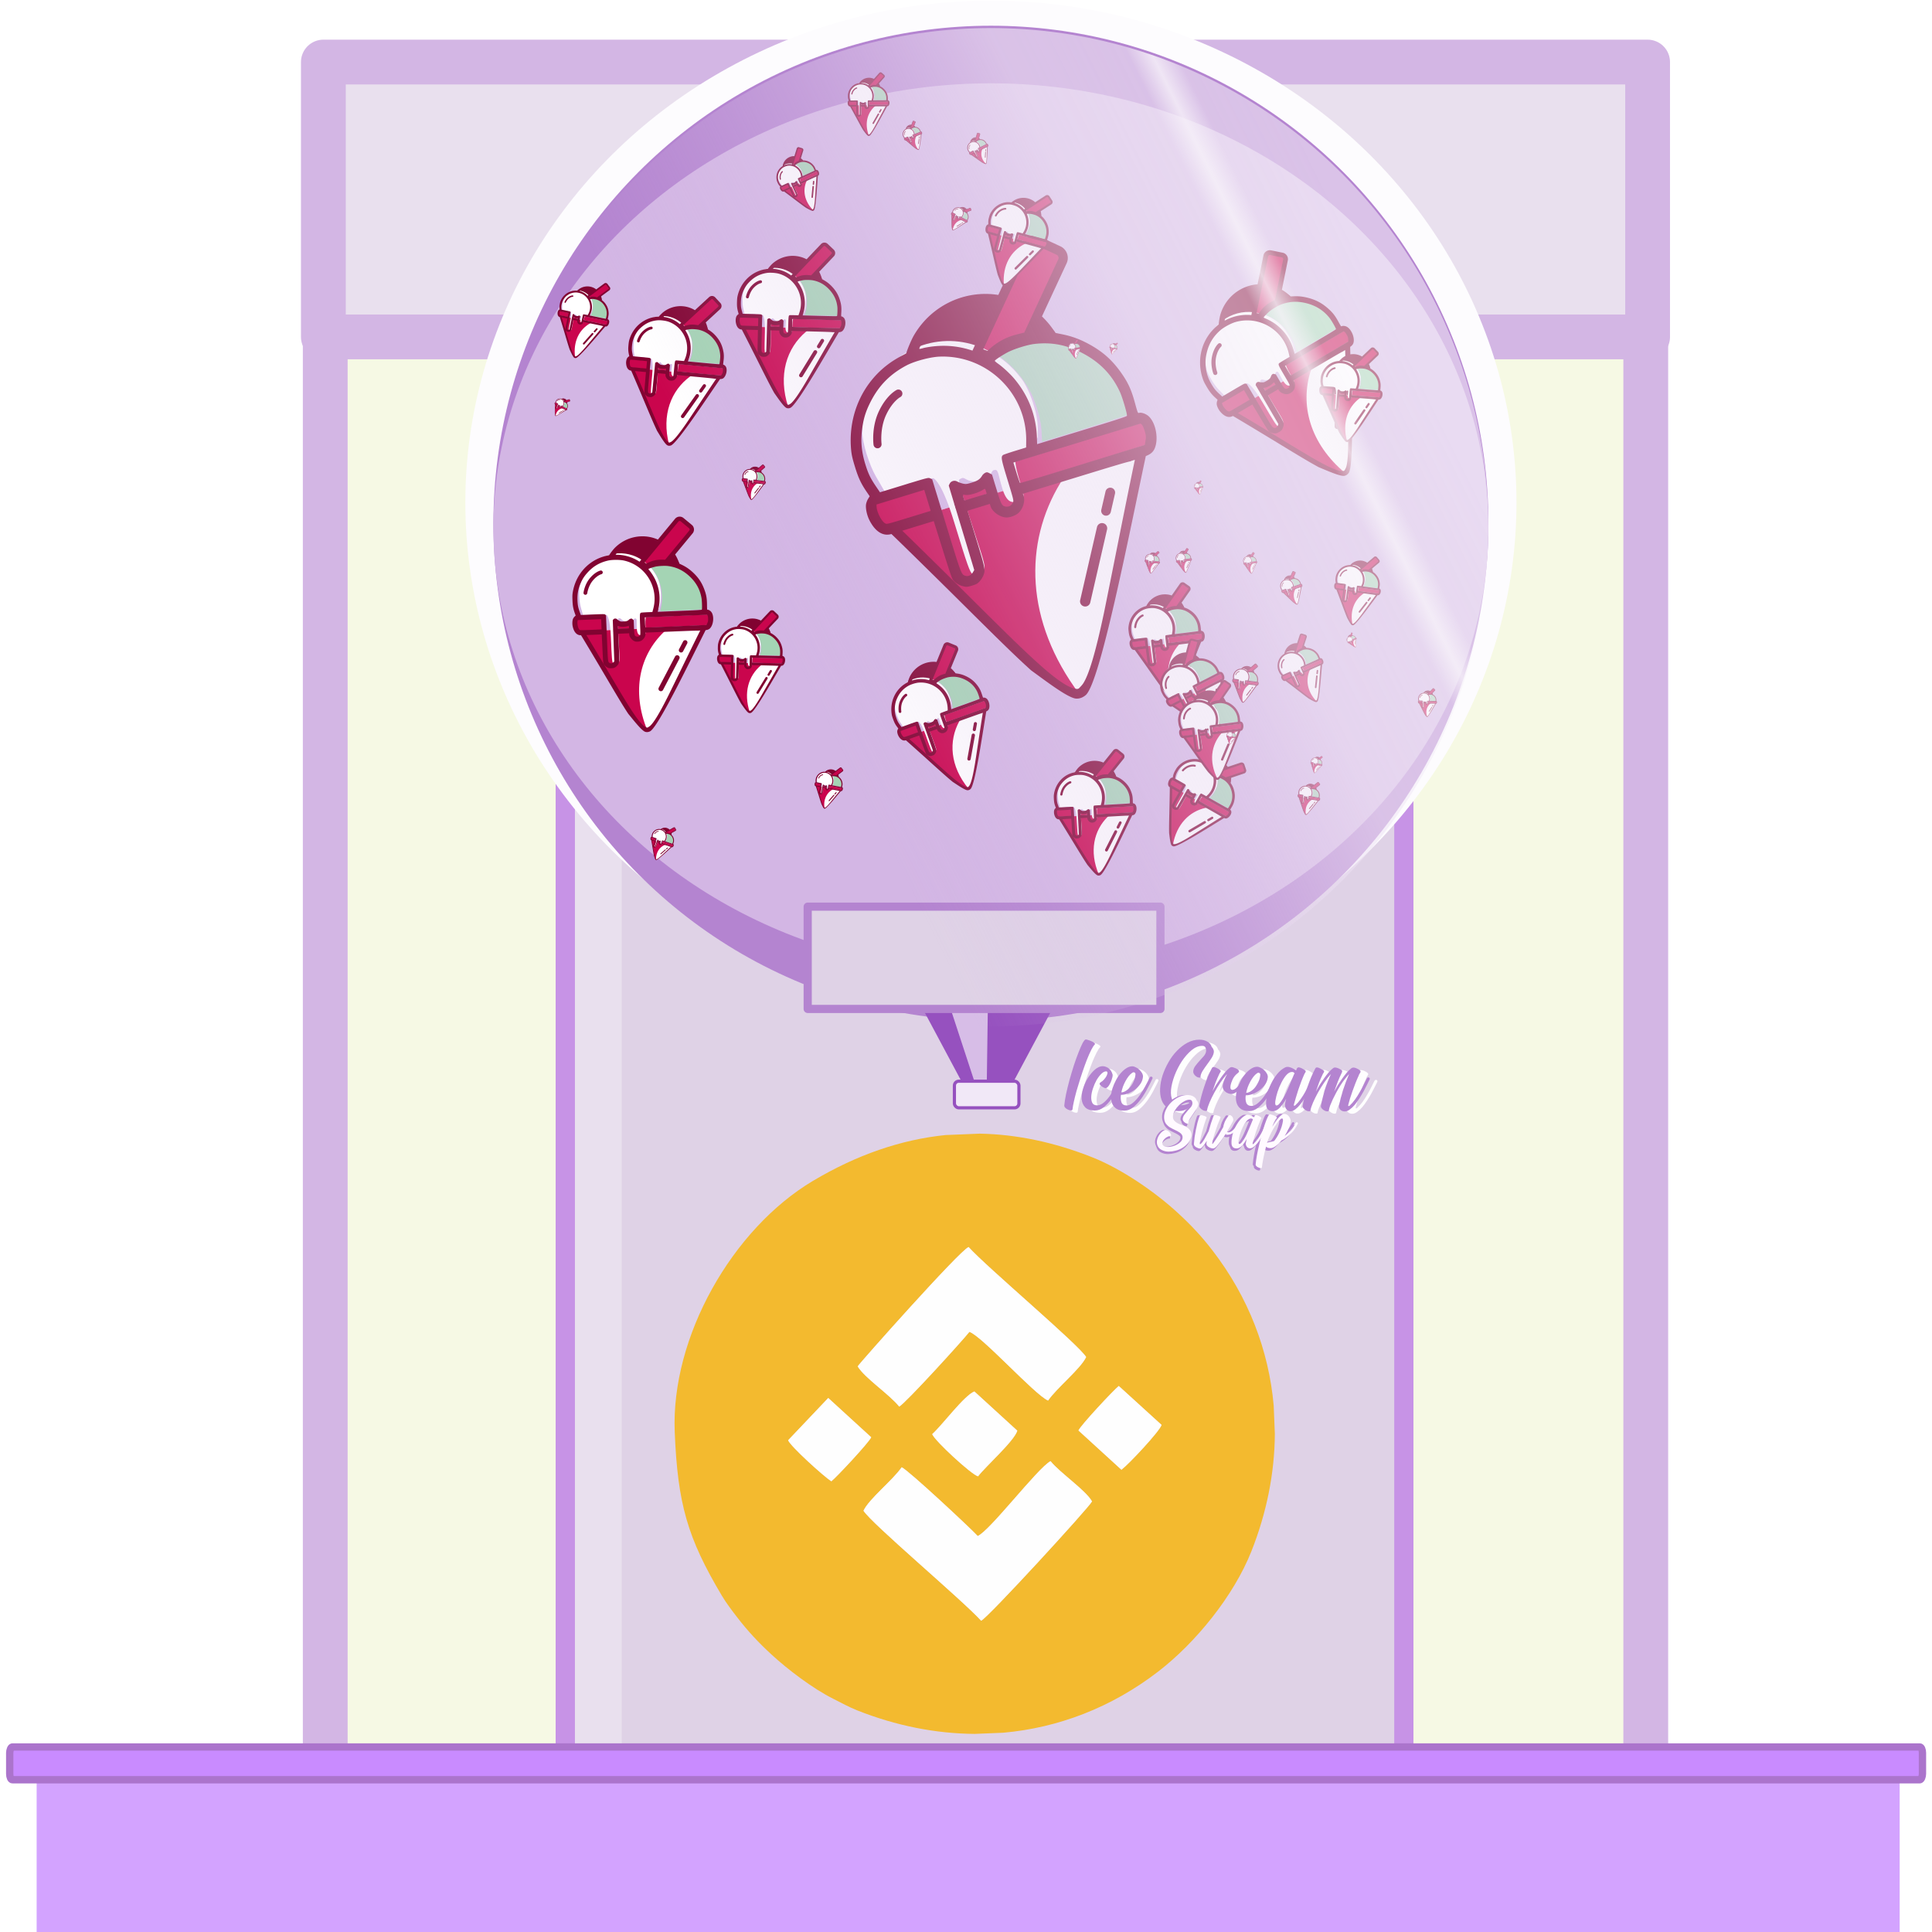<?xml version="1.0" encoding="UTF-8" standalone="no"?>
<svg
   xmlns:dc="http://purl.org/dc/elements/1.1/"
   xmlns:cc="http://creativecommons.org/ns#"
   xmlns:rdf="http://www.w3.org/1999/02/22-rdf-syntax-ns#"
   xmlns:svg="http://www.w3.org/2000/svg"
   xmlns="http://www.w3.org/2000/svg"
   xmlns:xlink="http://www.w3.org/1999/xlink"
   xmlns:sodipodi="http://sodipodi.sourceforge.net/DTD/sodipodi-0.dtd"
   xmlns:inkscape="http://www.inkscape.org/namespaces/inkscape"
   width="64mm"
   height="64mm"
   viewBox="0 0 64 64"
   version="1.1"
   id="svg923"
   sodipodi:docname="Milkshake_cake_bnb.svg"
   inkscape:version="1.0.1 (3bc2e813f5, 2020-09-07)"
   inkscape:export-filename="Milkshake_cake_bnb.PNG"
   inkscape:export-xdpi="136.95"
   inkscape:export-ydpi="136.95">
  <defs
     id="defs917">
    <linearGradient
       inkscape:collect="always"
       id="linearGradient1407">
      <stop
         style="stop-color:#ffffff;stop-opacity:0.501"
         offset="0"
         id="stop1403" />
      <stop
         style="stop-color:#f9f6fb;stop-opacity:0.541;"
         offset="0.111"
         id="stop1417" />
      <stop
         style="stop-color:#f8f4fa;stop-opacity:0.871"
         offset="0.144"
         id="stop1413" />
      <stop
         style="stop-color:#f6f1f9;stop-opacity:0.565;"
         offset="0.175"
         id="stop1415" />
      <stop
         style="stop-color:#f0e6f5;stop-opacity:0.632"
         offset="0.34"
         id="stop1411" />
      <stop
         style="stop-color:#d3b6e4;stop-opacity:0;"
         offset="1"
         id="stop1405" />
    </linearGradient>
    <linearGradient
       id="D-3"
       x1="125.5"
       y1="29"
       x2="125.5"
       y2="116"
       xlink:href="#G"
       gradientTransform="matrix(0.265,0,0,0.265,-97.461,36.758)">
      <stop
         stop-color="#54dade"
         id="stop91-6" />
      <stop
         offset=".762"
         stop-color="#24c7d6"
         id="stop93-7" />
    </linearGradient>
    <linearGradient
       id="G"
       gradientUnits="userSpaceOnUse" />
    <linearGradient
       id="E-5"
       x1="119.469"
       y1="52.268"
       x2="119.469"
       y2="79.165"
       xlink:href="#G"
       gradientTransform="matrix(0.265,0,0,0.265,-97.461,36.758)">
      <stop
         stop-color="#9f4a08"
         id="stop96-3" />
      <stop
         offset=".37"
         stop-color="#7d3900"
         id="stop98-5" />
      <stop
         offset="1"
         stop-color="#8d4104"
         id="stop100-6" />
    </linearGradient>
    <filter
       inkscape:collect="always"
       style="color-interpolation-filters:sRGB"
       id="filter1219-12"
       x="-0.007"
       width="1.014"
       y="-0.024"
       height="1.047">
      <feGaussianBlur
         inkscape:collect="always"
         stdDeviation="0.769"
         id="feGaussianBlur1221-7" />
    </filter>
    <filter
       inkscape:collect="always"
       style="color-interpolation-filters:sRGB"
       id="filter1219-1-0"
       x="-0.007"
       width="1.014"
       y="-0.024"
       height="1.047">
      <feGaussianBlur
         inkscape:collect="always"
         stdDeviation="0.769"
         id="feGaussianBlur1221-8-9" />
    </filter>
    <filter
       inkscape:collect="always"
       style="color-interpolation-filters:sRGB"
       id="filter1219-1-2-3"
       x="-0.007"
       width="1.014"
       y="-0.024"
       height="1.047">
      <feGaussianBlur
         inkscape:collect="always"
         stdDeviation="0.769"
         id="feGaussianBlur1221-8-0-6" />
    </filter>
    <linearGradient
       inkscape:collect="always"
       xlink:href="#linearGradient1407"
       id="linearGradient1409"
       x1="43.399"
       y1="6.354"
       x2="24.003"
       y2="17.19"
       gradientUnits="userSpaceOnUse"
       gradientTransform="matrix(1,0,0,1.122,0,-2.167)" />
    <clipPath
       clipPathUnits="userSpaceOnUse"
       id="clipPath3201-4">
      <rect
         style="opacity:1;fill:#ffffff;fill-opacity:1;stroke:none;stroke-width:3.203;stroke-linecap:round;stroke-linejoin:round;stroke-miterlimit:4;stroke-dasharray:none;stroke-opacity:1"
         id="rect3203-9"
         width="172.324"
         height="55.009"
         x="433.533"
         y="-103.587"
         transform="matrix(1,0,0.466,0.885,0,0)" />
    </clipPath>
    <clipPath
       clipPathUnits="userSpaceOnUse"
       id="clipPath3205-2">
      <rect
         style="opacity:1;fill:#ffffff;fill-opacity:1;stroke:none;stroke-width:3.203;stroke-linecap:round;stroke-linejoin:round;stroke-miterlimit:4;stroke-dasharray:none;stroke-opacity:1"
         id="rect3207-06"
         width="172.324"
         height="55.009"
         x="433.533"
         y="-103.587"
         transform="matrix(1,0,0.466,0.885,0,0)" />
    </clipPath>
    <clipPath
       clipPathUnits="userSpaceOnUse"
       id="clipPath3201-8-3-6">
      <rect
         style="opacity:1;fill:#ffffff;fill-opacity:1;stroke:none;stroke-width:3.203;stroke-linecap:round;stroke-linejoin:round;stroke-miterlimit:4;stroke-dasharray:none;stroke-opacity:1"
         id="rect3203-4-6-1"
         width="172.324"
         height="55.009"
         x="433.533"
         y="-103.587"
         transform="matrix(1,0,0.466,0.885,0,0)" />
    </clipPath>
    <clipPath
       clipPathUnits="userSpaceOnUse"
       id="clipPath3205-5-5-1">
      <rect
         style="opacity:1;fill:#ffffff;fill-opacity:1;stroke:none;stroke-width:3.203;stroke-linecap:round;stroke-linejoin:round;stroke-miterlimit:4;stroke-dasharray:none;stroke-opacity:1"
         id="rect3207-0-6-5"
         width="172.324"
         height="55.009"
         x="433.533"
         y="-103.587"
         transform="matrix(1,0,0.466,0.885,0,0)" />
    </clipPath>
  </defs>
  <sodipodi:namedview
     id="base"
     pagecolor="#ffffff"
     bordercolor="#666666"
     borderopacity="1.0"
     inkscape:pageopacity="0.0"
     inkscape:pageshadow="2"
     inkscape:zoom="1.4142136"
     inkscape:cx="64.669075"
     inkscape:cy="107.8394"
     inkscape:document-units="mm"
     inkscape:current-layer="layer1"
     inkscape:document-rotation="0"
     showgrid="false"
     inkscape:window-width="1346"
     inkscape:window-height="1016"
     inkscape:window-x="50"
     inkscape:window-y="27"
     inkscape:window-maximized="0"
     borderlayer="true"
     inkscape:pagecheckerboard="true"
     inkscape:snap-global="false" />
  <g
     inkscape:label="Capa 1"
     inkscape:groupmode="layer"
     id="layer1">
    <rect
       style="display:inline;opacity:1;fill:#f6f9e4;fill-opacity:1;stroke:#d3b6e4;stroke-width:1.484;stroke-linecap:round;stroke-linejoin:round;stroke-miterlimit:4;stroke-dasharray:none;stroke-opacity:1"
       id="rect1189"
       width="43.744"
       height="53.233"
       x="10.774"
       y="8.17" />
    <rect
       style="display:inline;opacity:1;fill:#e9e0ee;fill-opacity:1;stroke:#c793e6;stroke-width:0.634;stroke-linecap:round;stroke-linejoin:round;stroke-miterlimit:4;stroke-dasharray:none;stroke-opacity:1"
       id="rect1990"
       width="27.779"
       height="45.689"
       x="18.724"
       y="15.078"
       ry="0.848" />
    <rect
       style="display:inline;opacity:1;fill:#dfd2e6;fill-opacity:1;stroke:none;stroke-width:0.634;stroke-linecap:round;stroke-linejoin:round;stroke-miterlimit:4;stroke-dasharray:none;stroke-opacity:1"
       id="rect1990-7"
       width="26.185"
       height="45.389"
       x="20.596"
       y="16.456"
       ry="0.848" />
    <rect
       style="display:inline;opacity:1;fill:none;fill-opacity:1;stroke:#c793e6;stroke-width:0.634;stroke-linecap:round;stroke-linejoin:round;stroke-miterlimit:4;stroke-dasharray:none;stroke-opacity:1"
       id="rect1990-3"
       width="27.779"
       height="45.689"
       x="18.724"
       y="15.078"
       ry="0.848" />
    <rect
       style="display:inline;opacity:1;fill:#e9e0ee;fill-opacity:1;stroke:#d3b6e4;stroke-width:1.484;stroke-linecap:round;stroke-linejoin:round;stroke-miterlimit:4;stroke-dasharray:none;stroke-opacity:1"
       id="rect1189-3"
       width="43.867"
       height="9.105"
       x="10.712"
       y="2.056" />
    <rect
       style="display:inline;opacity:1;fill:#d3a3ff;fill-opacity:1;stroke:none;stroke-width:0.084;stroke-linecap:round;stroke-linejoin:round;stroke-miterlimit:4;stroke-dasharray:none;stroke-opacity:1"
       id="rect1222"
       width="61.715"
       height="5.55"
       x="1.214"
       y="58.655" />
    <rect
       style="display:inline;opacity:1;fill:#c98bff;fill-opacity:1;stroke:#ab74cc;stroke-width:0.243;stroke-linecap:round;stroke-linejoin:round;stroke-miterlimit:4;stroke-dasharray:none;stroke-opacity:1"
       id="rect1222-3"
       width="63.362"
       height="1.085"
       x="0.322"
       y="-58.956"
       transform="scale(1,-1)"
       ry="0.195"
       rx="0.088" />
    <ellipse
       style="fill:#fdfcfe;fill-opacity:1;stroke-width:3.444;stroke-linecap:round;stroke-linejoin:round"
       id="path883-5"
       cx="32.825"
       cy="16.649"
       rx="17.41"
       ry="16.628" />
    <circle
       style="fill:#b484d0;fill-opacity:1;stroke-width:3.336;stroke-linecap:round;stroke-linejoin:round"
       id="path883"
       cx="32.825"
       cy="17.332"
       r="16.48" />
    <ellipse
       style="fill:#d3b6e4;fill-opacity:1;stroke-width:3.154;stroke-linecap:round;stroke-linejoin:round"
       id="path883-3"
       cx="32.825"
       cy="17.491"
       rx="16.48"
       ry="14.731" />
    <g
       id="g1550"
       transform="matrix(0.48,0,0,0.48,48.888,69.173)">
      <path
         class="fil0"
         d="m -42.256,-39.85 c 0.378,-0.817 2.04,-2.123 2.634,-3 0.454,0.195 4.737,4.192 5.248,4.746 0.85,-0.365 4.127,-4.684 5.026,-5.168 0.662,0.82 2.421,1.996 2.862,2.779 -0.23,0.449 -7.192,8.038 -7.651,8.232 -1.359,-1.484 -7.555,-6.691 -8.118,-7.589 z m 5.695,-25.929 2.327,-0.095 c 2.543,0.047 5.131,0.587 7.771,1.634 2.046,0.813 4.33,2.391 5.922,3.858 0.903,0.832 1.626,1.605 2.37,2.571 2.485,3.228 3.884,6.896 4.222,10.698 l 0.08,1.967 c -0.019,2.698 -0.562,5.433 -1.621,8.101 -1.22,3.072 -3.838,6.299 -6.429,8.294 -3.228,2.485 -6.896,3.884 -10.698,4.222 l -1.967,0.08 c -2.698,-0.019 -5.433,-0.562 -8.101,-1.621 -0.596,-0.238 -1.085,-0.514 -1.677,-0.811 -1.396,-0.7 -3.127,-2.014 -4.246,-3.047 -0.903,-0.832 -1.626,-1.605 -2.37,-2.571 -0.34,-0.441 -0.752,-0.978 -1.054,-1.488 -2.381,-4.001 -3.05,-6.338 -3.253,-11.3 -0.267,-6.55 3.961,-14.008 9.541,-17.328 3.003,-1.786 6.06,-2.852 9.182,-3.166 z m 9.14,20.391 c 0.154,-0.358 2.421,-2.786 2.782,-3.07 l 2.952,2.687 c -0.147,0.458 -2.268,2.715 -2.769,3.092 z m -10.092,0.254 c 0.691,-0.621 2.213,-2.682 2.911,-2.947 l 2.961,2.706 c -0.216,0.717 -2.15,2.426 -2.711,3.151 -0.48,-0.144 -2.976,-2.446 -3.16,-2.91 z m -7.177,-2.496 2.965,2.711 c -0.152,0.356 -2.425,2.791 -2.752,3.036 -0.504,-0.318 -2.803,-2.395 -2.981,-2.829 z m 2.033,-2.184 c 0.081,-0.166 7.01,-7.969 7.653,-8.235 1.282,1.419 7.599,6.733 8.112,7.592 -0.38,0.808 -2.035,2.136 -2.626,3.002 -0.935,-0.409 -4.553,-4.447 -5.43,-4.742 -0.464,0.593 -4.406,4.926 -4.844,5.158 -0.67,-0.843 -2.384,-1.969 -2.866,-2.775 z"
         id="path1907"
         style="clip-rule:evenodd;fill:#f3ba2f;fill-rule:evenodd;stroke-width:0.149;image-rendering:optimizeQuality;shape-rendering:geometricPrecision;text-rendering:geometricPrecision" />
      <path
         class="fil1"
         d="m -42.256,-39.85 c 0.563,0.899 6.759,6.104 8.118,7.589 0.459,-0.194 7.421,-7.784 7.651,-8.232 -0.44,-0.783 -2.2,-1.959 -2.862,-2.779 -0.899,0.484 -4.176,4.803 -5.026,5.168 -0.51,-0.554 -4.792,-4.551 -5.248,-4.746 -0.596,0.877 -2.256,2.182 -2.634,3 z"
         id="path1909"
         style="clip-rule:evenodd;fill:#fefefe;fill-rule:evenodd;stroke-width:0.149;image-rendering:optimizeQuality;shape-rendering:geometricPrecision;text-rendering:geometricPrecision" />
      <path
         class="fil1"
         d="m -42.659,-49.813 c 0.482,0.805 2.196,1.932 2.866,2.775 0.436,-0.232 4.38,-4.564 4.844,-5.158 0.877,0.295 4.495,4.332 5.43,4.742 0.592,-0.867 2.246,-2.194 2.626,-3.002 -0.514,-0.859 -6.831,-6.173 -8.112,-7.592 -0.643,0.266 -7.571,8.068 -7.653,8.235 z"
         id="path1911"
         style="clip-rule:evenodd;fill:#fefefe;fill-rule:evenodd;stroke-width:0.149;image-rendering:optimizeQuality;shape-rendering:geometricPrecision;text-rendering:geometricPrecision" />
      <path
         class="fil1"
         d="m -37.515,-45.133 c 0.185,0.464 2.68,2.766 3.16,2.91 0.561,-0.725 2.495,-2.434 2.711,-3.151 l -2.961,-2.706 c -0.697,0.266 -2.22,2.327 -2.911,2.947 z"
         id="path1913"
         style="clip-rule:evenodd;fill:#fefefe;fill-rule:evenodd;stroke-width:0.149;image-rendering:optimizeQuality;shape-rendering:geometricPrecision;text-rendering:geometricPrecision" />
      <path
         class="fil1"
         d="m -27.421,-45.388 2.965,2.708 c 0.501,-0.378 2.622,-2.636 2.769,-3.092 l -2.952,-2.687 c -0.361,0.284 -2.628,2.712 -2.782,3.07 z"
         id="path1915"
         style="clip-rule:evenodd;fill:#fefefe;fill-rule:evenodd;stroke-width:0.149;image-rendering:optimizeQuality;shape-rendering:geometricPrecision;text-rendering:geometricPrecision" />
      <path
         class="fil1"
         d="m -47.459,-44.713 c 0.179,0.434 2.478,2.511 2.981,2.829 0.327,-0.245 2.6,-2.68 2.752,-3.036 l -2.965,-2.711 z"
         id="path1917"
         style="clip-rule:evenodd;fill:#fefefe;fill-rule:evenodd;stroke-width:0.149;image-rendering:optimizeQuality;shape-rendering:geometricPrecision;text-rendering:geometricPrecision" />
    </g>
    <path
       id="rect1151-7"
       style="display:inline;opacity:1;fill:#9651bf;fill-opacity:1;stroke:none;stroke-width:2.281;stroke-linecap:round;stroke-linejoin:round;stroke-miterlimit:4;stroke-dasharray:none;stroke-opacity:1"
       d="m 30.595,33.471 h 4.239 l -1.272,2.381 h -1.695 z"
       sodipodi:nodetypes="ccccc" />
    <path
       id="rect1151-0-5"
       style="display:inline;opacity:0.623;fill:#ffffff;fill-opacity:1;stroke:none;stroke-width:2.281;stroke-linecap:round;stroke-linejoin:round;stroke-miterlimit:4;stroke-dasharray:none;stroke-opacity:1"
       d="m 31.507,33.471 h 1.215 l -0.033,2.381 h -0.401 z"
       sodipodi:nodetypes="ccccc" />
    <rect
       style="display:inline;opacity:1;fill:#dfd2e6;fill-opacity:1;stroke:#b484d0;stroke-width:0.271;stroke-linecap:round;stroke-linejoin:round;stroke-miterlimit:4;stroke-dasharray:none;stroke-opacity:1"
       id="rect1169-3"
       width="11.685"
       height="3.388"
       x="26.756"
       y="30.034" />
    <rect
       style="fill:#f1e8f7;fill-opacity:1;stroke:#9651bf;stroke-width:0.105;stroke-linecap:round;stroke-linejoin:round;stroke-miterlimit:4;stroke-dasharray:none;stroke-opacity:1"
       id="rect885"
       width="2.137"
       height="0.882"
       x="31.616"
       y="35.816"
       rx="0.146"
       ry="0.146" />
    <g
       id="g1169"
       transform="matrix(0.475,0,0,0.475,26.782,41.429)">
      <g
         aria-label="Ice Cream"
         transform="matrix(0.079,2.9314469e-4,-0.007,0.078,25.99,7.81)"
         id="text1066-0"
         style="font-style:normal;font-variant:normal;font-weight:normal;font-stretch:normal;font-size:97.975px;line-height:1.7;font-family:'Signatra DEMO';-inkscape-font-specification:'Signatra DEMO';text-align:end;letter-spacing:0px;word-spacing:0px;text-anchor:end;fill:#fefefe;fill-opacity:1;stroke-width:2.474;filter:url(#filter1219-12)">
        <path
           d="m -118.801,-227.315 q 0,-4.115 0.686,-10.091 0.784,-5.976 1.96,-12.541 1.274,-6.564 2.743,-13.031 1.568,-6.466 3.135,-11.561 1.568,-5.193 2.939,-8.426 1.47,-3.233 2.547,-3.233 0.686,0 2.155,0.49 1.47,0.392 2.841,0.98 1.372,0.588 2.449,1.274 1.078,0.686 1.078,1.274 0,0.294 -0.196,0.49 -0.392,0.49 -0.686,0.882 -0.294,0.294 -0.49,0.784 -1.47,2.645 -3.037,7.152 -1.568,4.409 -3.037,9.896 -1.47,5.389 -2.841,11.267 -1.372,5.879 -2.449,11.267 -0.98,5.291 -1.568,9.602 -0.588,4.311 -0.588,6.662 0,1.176 -1.176,1.176 -0.882,0 -2.057,-0.392 -1.078,-0.392 -2.057,-0.98 -0.98,-0.588 -1.666,-1.372 -0.686,-0.784 -0.686,-1.568 z"
           style="font-style:normal;font-variant:normal;font-weight:normal;font-stretch:normal;font-family:'Signatra DEMO';-inkscape-font-specification:'Signatra DEMO';fill:#fefefe;fill-opacity:1;stroke-width:2.474"
           id="path30" />
        <path
           d="m -91.27,-223.004 q -5.879,0 -8.916,-2.939 -2.939,-2.939 -3.625,-7.25 -0.686,-4.409 0.49,-9.504 1.176,-5.193 3.527,-9.504 2.449,-4.409 5.585,-7.348 3.233,-2.939 6.564,-2.939 1.764,0 3.429,0.784 1.666,0.686 2.939,1.862 1.372,1.176 2.155,2.743 0.882,1.47 0.882,3.037 0,1.96 -0.49,4.017 -0.49,1.96 -1.274,3.527 -0.686,1.568 -1.568,2.547 -0.882,0.98 -1.764,0.98 -1.078,0 -2.743,-0.98 -1.666,-0.98 -2.645,-2.057 -0.49,-0.588 -0.294,-1.176 0.294,-0.686 1.078,-1.176 1.47,-0.882 2.645,-2.351 1.274,-1.568 1.862,-3.233 0.784,-1.96 0.49,-2.939 -0.294,-0.98 -1.274,-0.98 -2.057,0 -4.115,2.253 -2.057,2.253 -3.723,5.585 -1.568,3.331 -2.547,7.348 -0.98,3.919 -0.882,7.25 0.098,3.331 1.372,5.585 1.372,2.253 4.409,2.253 3.233,0 5.976,-2.645 2.841,-2.645 5.095,-6.466 2.351,-3.919 4.115,-8.23 1.862,-4.311 3.233,-7.642 0.294,-0.588 0.784,-0.686 0.49,-0.196 0.882,0 0.49,0.196 0.784,0.686 0.294,0.49 0,1.078 -1.372,3.429 -3.429,8.328 -2.057,4.899 -4.801,9.406 -2.743,4.507 -6.27,7.642 -3.527,3.135 -7.936,3.135 z"
           style="font-style:normal;font-variant:normal;font-weight:normal;font-stretch:normal;font-family:'Signatra DEMO';-inkscape-font-specification:'Signatra DEMO';fill:#fefefe;fill-opacity:1;stroke-width:2.474"
           id="path32" />
        <path
           d="m -64.915,-223.004 q -4.409,0 -7.25,-1.666 -2.743,-1.764 -4.115,-4.507 -1.372,-2.743 -1.568,-6.27 -0.196,-3.625 0.588,-7.25 0.882,-3.723 2.449,-7.25 1.568,-3.625 3.723,-6.368 2.155,-2.743 4.605,-4.409 2.547,-1.764 5.193,-1.764 1.372,0 3.135,0.882 1.862,0.784 3.429,2.155 1.568,1.372 2.645,3.037 1.078,1.666 1.078,3.233 0,3.429 -1.764,6.368 -1.764,2.939 -4.507,5.193 -2.743,2.155 -5.976,3.429 -3.135,1.176 -5.976,1.176 -0.196,3.919 1.078,6.662 1.372,2.743 4.801,2.743 2.939,0 5.683,-2.645 2.841,-2.645 5.193,-6.466 2.449,-3.919 4.311,-8.23 1.96,-4.311 3.233,-7.642 0.196,-0.588 0.686,-0.686 0.588,-0.196 0.98,0 0.49,0.196 0.784,0.686 0.294,0.49 0,1.078 -1.372,3.625 -3.527,8.524 -2.057,4.899 -4.899,9.406 -2.841,4.409 -6.368,7.544 -3.527,3.037 -7.642,3.037 z m 3.919,-33.606 q -1.47,1.078 -2.841,3.037 -1.274,1.862 -2.351,4.213 -1.078,2.351 -1.862,4.997 -0.686,2.645 -0.98,5.095 1.96,0 3.919,-1.372 2.057,-1.372 3.625,-3.527 1.666,-2.253 2.645,-5.095 0.98,-2.841 0.98,-5.781 0,-1.568 -1.078,-1.96 -0.98,-0.49 -2.057,0.392 z"
           style="font-style:normal;font-variant:normal;font-weight:normal;font-stretch:normal;font-family:'Signatra DEMO';-inkscape-font-specification:'Signatra DEMO';fill:#fefefe;fill-opacity:1;stroke-width:2.474"
           id="path34" />
        <path
           d="m -3.68,-286.394 q 4.115,0 7.152,1.666 3.135,1.568 4.311,4.703 1.078,0.882 1.666,2.155 0.686,1.176 0.686,2.253 0,2.645 -1.568,5.487 -1.568,2.841 -3.429,5.683 -1.862,2.841 -3.429,5.683 -1.568,2.841 -1.568,5.487 0,0.686 -0.49,0.686 -0.882,0 -2.057,-0.392 -1.078,-0.49 -2.057,-1.274 -0.882,-0.784 -1.568,-1.764 -0.686,-1.078 -0.686,-2.253 0,-2.645 1.568,-4.899 1.568,-2.351 3.331,-4.507 1.862,-2.155 3.429,-4.213 1.568,-2.155 1.568,-4.409 0,-1.666 -0.882,-3.135 -0.784,-1.47 -2.939,-1.47 -4.801,0 -9.21,3.919 -4.311,3.919 -7.74,9.798 -3.331,5.879 -5.389,12.737 -1.96,6.858 -2.057,12.737 0,5.879 2.351,9.798 2.351,3.919 7.642,3.919 1.862,0 3.919,-0.49 2.155,-0.588 3.723,-1.666 0.49,-0.392 0.784,0.294 0.294,0.392 -0.098,1.47 -1.078,3.135 -3.919,4.409 -2.841,1.176 -5.879,1.176 -6.27,0 -10.287,-2.743 -3.919,-2.743 -5.879,-7.152 -1.96,-4.507 -2.155,-10.189 -0.196,-5.781 1.176,-11.659 1.47,-5.976 4.213,-11.659 2.743,-5.781 6.662,-10.189 3.919,-4.507 8.72,-7.25 4.899,-2.743 10.385,-2.743 z"
           style="font-style:normal;font-variant:normal;font-weight:normal;font-stretch:normal;font-family:'Signatra DEMO';-inkscape-font-specification:'Signatra DEMO';fill:#fefefe;fill-opacity:1;stroke-width:2.474"
           id="path36" />
        <path
           d="m 1.316,-227.707 q 0.294,-3.821 1.078,-8.132 0.784,-4.409 1.862,-8.72 1.078,-4.409 2.351,-8.524 1.372,-4.213 2.939,-7.74 0.49,-1.274 1.372,-1.274 0.686,0 1.568,0.294 0.98,0.294 1.862,0.784 0.98,0.392 1.666,0.882 0.784,0.49 1.274,0.882 0.784,0.588 0.294,1.47 -0.49,0.784 -0.784,1.568 -1.372,3.527 -2.645,7.544 -1.176,4.017 -2.155,8.034 1.274,-2.841 2.841,-5.879 1.666,-3.037 3.429,-5.879 1.764,-2.841 3.527,-5.193 1.862,-2.351 3.625,-3.821 0.686,-0.686 1.862,-0.686 0.392,0 1.176,0.196 0.784,0.196 1.666,0.588 0.98,0.294 1.764,0.784 0.882,0.392 1.47,0.98 0.98,0.98 0.588,1.764 -0.392,0.686 -1.176,1.274 -2.547,2.155 -3.821,5.389 -1.176,3.233 -1.372,5.781 -0.098,1.862 0.49,2.743 0.588,0.784 1.372,0.784 1.568,0 3.037,-1.274 1.47,-1.274 2.743,-3.037 1.274,-1.764 2.351,-3.625 1.078,-1.862 1.764,-3.037 0.392,-0.588 0.882,-0.588 0.588,-0.098 0.98,0.196 0.49,0.294 0.588,0.784 0.196,0.49 -0.098,1.078 -0.784,1.372 -1.96,3.331 -1.176,1.862 -2.645,3.821 -1.372,1.862 -3.037,3.527 -1.568,1.568 -3.331,2.155 -1.274,0.49 -2.939,0.196 -1.568,-0.294 -3.135,-1.078 -1.47,-0.882 -2.645,-2.155 -1.078,-1.372 -1.274,-3.037 -0.196,-2.253 0.686,-5.193 0.882,-3.037 1.96,-5.291 0.294,-0.686 0.098,-0.588 -0.098,0 -0.392,0.392 -2.351,2.841 -4.899,7.25 -2.449,4.311 -4.507,8.818 -2.057,4.507 -3.429,8.622 -1.372,4.115 -1.568,6.466 0,0.784 -0.392,0.98 -0.294,0.098 -0.784,0.098 -0.882,0 -1.96,-0.392 -1.078,-0.49 -2.057,-1.176 -0.882,-0.686 -1.568,-1.47 -0.588,-0.882 -0.588,-1.666 z"
           style="font-style:normal;font-variant:normal;font-weight:normal;font-stretch:normal;font-family:'Signatra DEMO';-inkscape-font-specification:'Signatra DEMO';fill:#fefefe;fill-opacity:1;stroke-width:2.474"
           id="path38" />
        <path
           d="m 46.189,-223.004 q -4.409,0 -7.25,-1.666 -2.743,-1.764 -4.115,-4.507 -1.372,-2.743 -1.568,-6.27 -0.196,-3.625 0.588,-7.25 0.882,-3.723 2.449,-7.25 1.568,-3.625 3.723,-6.368 2.155,-2.743 4.605,-4.409 2.547,-1.764 5.193,-1.764 1.372,0 3.135,0.882 1.862,0.784 3.429,2.155 1.568,1.372 2.645,3.037 1.078,1.666 1.078,3.233 0,3.429 -1.764,6.368 -1.764,2.939 -4.507,5.193 -2.743,2.155 -5.976,3.429 -3.135,1.176 -5.976,1.176 -0.196,3.919 1.078,6.662 1.372,2.743 4.801,2.743 2.939,0 5.683,-2.645 2.841,-2.645 5.193,-6.466 2.449,-3.919 4.311,-8.23 1.96,-4.311 3.233,-7.642 0.196,-0.588 0.686,-0.686 0.588,-0.196 0.98,0 0.49,0.196 0.784,0.686 0.294,0.49 0,1.078 -1.372,3.625 -3.527,8.524 -2.057,4.899 -4.899,9.406 -2.841,4.409 -6.368,7.544 -3.527,3.037 -7.642,3.037 z m 3.919,-33.606 q -1.47,1.078 -2.841,3.037 -1.274,1.862 -2.351,4.213 -1.078,2.351 -1.862,4.997 -0.686,2.645 -0.98,5.095 1.96,0 3.919,-1.372 2.057,-1.372 3.625,-3.527 1.666,-2.253 2.645,-5.095 0.98,-2.841 0.98,-5.781 0,-1.568 -1.078,-1.96 -0.98,-0.49 -2.057,0.392 z"
           style="font-style:normal;font-variant:normal;font-weight:normal;font-stretch:normal;font-family:'Signatra DEMO';-inkscape-font-specification:'Signatra DEMO';fill:#fefefe;fill-opacity:1;stroke-width:2.474"
           id="path40" />
        <path
           d="m 77.541,-229.666 q 0.196,-0.98 0.196,-1.862 0.098,-0.882 0.294,-1.862 0.098,-0.196 0.098,-0.686 -2.155,4.507 -4.899,7.838 -2.743,3.233 -6.074,3.233 -2.939,0 -4.605,-1.666 -1.568,-1.764 -1.862,-4.409 -0.49,-4.017 0.196,-8.916 0.784,-4.899 2.645,-9.504 1.862,-4.703 4.605,-8.524 2.841,-3.919 6.466,-5.879 1.176,-0.686 2.351,-0.588 1.274,0 2.547,0.49 1.274,0.392 2.547,1.078 1.274,0.686 2.645,1.372 0.196,-0.196 0.294,-0.588 0.098,-0.392 0.196,-0.686 0.588,-1.274 1.47,-1.274 0.686,0 1.568,0.294 0.98,0.294 1.862,0.784 0.882,0.392 1.568,0.882 0.784,0.49 1.274,0.882 0.784,0.588 0.294,1.47 -0.49,0.784 -0.784,1.568 -1.176,3.233 -2.253,6.858 -1.078,3.625 -1.96,7.25 -0.882,3.625 -1.568,7.054 -0.686,3.331 -1.176,5.976 -0.196,1.078 0.294,1.176 0.49,0.098 1.078,-0.49 2.253,-2.253 4.115,-5.291 1.96,-3.135 3.527,-6.466 1.568,-3.331 2.743,-6.564 1.274,-3.233 2.253,-5.781 0.294,-0.588 0.784,-0.784 0.49,-0.196 0.98,0 0.49,0.196 0.686,0.686 0.294,0.49 0.098,1.078 -0.686,1.666 -1.764,4.409 -0.98,2.743 -2.449,5.976 -1.47,3.135 -3.233,6.368 -1.666,3.233 -3.625,5.879 -1.862,2.547 -3.919,4.213 -2.057,1.666 -4.115,1.666 -1.274,0 -2.351,-0.588 -0.98,-0.588 -1.764,-1.568 -0.686,-0.98 -1.078,-2.155 -0.294,-1.176 -0.196,-2.351 z m -7.544,1.568 q 1.176,0 2.449,-1.568 1.274,-1.666 2.547,-4.115 1.372,-2.547 2.547,-5.585 1.176,-3.135 2.155,-5.976 1.078,-2.939 1.764,-5.291 0.784,-2.351 1.176,-3.527 0.196,-0.686 0.392,-1.274 0.294,-0.686 0.588,-1.274 -0.784,-1.274 -2.351,-1.274 -2.547,0 -4.801,2.743 -2.155,2.743 -3.821,6.76 -1.666,3.919 -2.743,8.328 -0.98,4.311 -1.176,7.446 0,0.392 -0.098,1.176 0,0.784 0.098,1.568 0.098,0.686 0.392,1.274 0.294,0.588 0.882,0.588 z"
           style="font-style:normal;font-variant:normal;font-weight:normal;font-stretch:normal;font-family:'Signatra DEMO';-inkscape-font-specification:'Signatra DEMO';fill:#fefefe;fill-opacity:1;stroke-width:2.474"
           id="path42" />
        <path
           d="m 93.315,-227.707 q 0.294,-3.821 1.078,-8.132 0.784,-4.409 1.862,-8.72 1.078,-4.409 2.351,-8.524 1.372,-4.213 2.939,-7.74 0.49,-1.274 1.372,-1.274 1.47,0 3.429,1.078 1.96,0.98 2.939,1.764 0.784,0.588 0.294,1.47 -0.49,0.784 -0.784,1.568 -1.372,3.527 -2.645,7.544 -1.176,4.017 -2.155,8.034 1.274,-2.841 2.841,-5.879 1.666,-3.037 3.429,-5.879 1.764,-2.841 3.527,-5.193 1.862,-2.351 3.625,-3.821 0.686,-0.686 1.862,-0.686 0.392,0 1.274,0.196 0.882,0.196 1.764,0.588 0.98,0.392 1.764,0.882 0.882,0.392 1.372,0.98 0.49,0.588 0.392,1.078 -0.098,0.392 -0.294,0.98 -1.666,4.115 -2.939,8.328 -1.274,4.213 -2.351,8.426 1.274,-2.841 2.841,-5.879 1.666,-3.037 3.429,-5.879 1.764,-2.841 3.527,-5.193 1.862,-2.351 3.625,-3.821 0.784,-0.686 1.862,-0.686 0.588,0 1.666,0.294 1.078,0.294 2.155,0.882 1.176,0.49 1.96,1.176 0.882,0.588 0.882,1.274 0,0.294 -0.098,0.588 -0.098,0.196 -0.196,0.49 -0.392,0.588 -0.686,1.176 -0.196,0.588 -0.392,1.274 -1.176,3.135 -2.253,6.662 -1.078,3.429 -1.96,6.858 -0.882,3.429 -1.666,6.662 -0.686,3.135 -1.078,5.683 -0.196,1.078 0.196,1.274 0.49,0.196 1.274,-0.588 2.155,-2.253 4.115,-5.291 1.96,-3.135 3.527,-6.466 1.666,-3.331 2.939,-6.564 1.372,-3.233 2.351,-5.781 0.294,-0.588 0.784,-0.784 0.49,-0.196 0.98,0 0.49,0.196 0.784,0.686 0.294,0.49 0,1.078 -0.686,1.666 -1.764,4.409 -1.078,2.743 -2.547,5.976 -1.47,3.135 -3.233,6.368 -1.764,3.233 -3.723,5.879 -1.96,2.547 -4.115,4.213 -2.057,1.666 -4.115,1.666 -2.547,0 -4.213,-1.568 -1.666,-1.666 -1.47,-3.625 0.392,-3.135 0.98,-6.76 0.686,-3.625 1.568,-7.348 0.882,-3.723 1.862,-7.25 1.078,-3.625 2.155,-6.76 -1.568,1.764 -3.331,4.409 -1.764,2.547 -3.429,5.585 -1.666,3.037 -3.135,6.27 -1.47,3.233 -2.645,6.27 -1.078,2.939 -1.862,5.487 -0.686,2.547 -0.784,4.213 -0.098,0.784 -0.49,0.98 -0.294,0.098 -0.784,0.098 -0.882,0 -1.96,-0.392 -1.078,-0.49 -2.057,-1.176 -0.882,-0.686 -1.568,-1.47 -0.588,-0.882 -0.588,-1.666 0.588,-6.564 2.253,-14.206 1.764,-7.642 4.213,-14.304 -2.449,2.645 -5.095,7.152 -2.645,4.409 -4.899,9.112 -2.155,4.703 -3.723,9.112 -1.47,4.311 -1.666,6.76 0,0.784 -0.392,0.98 -0.294,0.098 -0.784,0.098 -0.882,0 -1.96,-0.392 -1.078,-0.49 -2.057,-1.176 -0.882,-0.686 -1.568,-1.47 -0.588,-0.882 -0.588,-1.666 z"
           style="font-style:normal;font-variant:normal;font-weight:normal;font-stretch:normal;font-family:'Signatra DEMO';-inkscape-font-specification:'Signatra DEMO';fill:#fefefe;fill-opacity:1;stroke-width:2.474"
           id="path44" />
      </g>
      <g
         aria-label="Ice Cream"
         transform="matrix(0.103,3.8536404e-4,-0.009,0.103,-40.123,-11.504)"
         id="text1066-6-6"
         style="font-style:normal;font-variant:normal;font-weight:normal;font-stretch:normal;font-size:74.53px;line-height:1.7;font-family:'Signatra DEMO';-inkscape-font-specification:'Signatra DEMO';text-align:end;letter-spacing:0px;word-spacing:0px;text-anchor:end;fill:#b484d0;fill-opacity:1;stroke-width:1.882">
        <path
           d="m 563.72,11.353 q 0,-3.13 0.522,-7.677 0.596,-4.546 1.491,-9.54 0.969,-4.993 2.087,-9.912 1.192,-4.919 2.385,-8.795 1.192,-3.95 2.236,-6.41 1.118,-2.459 1.938,-2.459 0.522,0 1.64,0.373 1.118,0.298 2.161,0.745 1.043,0.447 1.863,0.969 0.82,0.522 0.82,0.969 0,0.224 -0.149,0.373 -0.298,0.373 -0.522,0.671 -0.224,0.224 -0.373,0.596 -1.118,2.012 -2.31,5.441 -1.192,3.354 -2.31,7.527 -1.118,4.099 -2.161,8.571 -1.043,4.472 -1.863,8.571 -0.745,4.025 -1.192,7.304 -0.447,3.279 -0.447,5.068 0,0.894 -0.894,0.894 -0.671,0 -1.565,-0.298 -0.82,-0.298 -1.565,-0.745 -0.745,-0.447 -1.267,-1.043 -0.522,-0.596 -0.522,-1.192 z"
           style="font-style:normal;font-variant:normal;font-weight:normal;font-stretch:normal;font-family:'Signatra DEMO';-inkscape-font-specification:'Signatra DEMO';fill:#b484d0;fill-opacity:1;stroke-width:1.882"
           id="path47" />
        <path
           d="m 584.663,14.632 q -4.472,0 -6.782,-2.236 -2.236,-2.236 -2.758,-5.515 -0.522,-3.354 0.373,-7.229 0.894,-3.95 2.683,-7.229 1.863,-3.354 4.248,-5.59 2.459,-2.236 4.993,-2.236 1.342,0 2.609,0.596 1.267,0.522 2.236,1.416 1.043,0.894 1.64,2.087 0.671,1.118 0.671,2.31 0,1.491 -0.373,3.056 -0.373,1.491 -0.969,2.683 -0.522,1.192 -1.192,1.938 -0.671,0.745 -1.342,0.745 -0.82,0 -2.087,-0.745 -1.267,-0.745 -2.012,-1.565 -0.373,-0.447 -0.224,-0.894 0.224,-0.522 0.82,-0.894 1.118,-0.671 2.012,-1.789 0.969,-1.192 1.416,-2.459 0.596,-1.491 0.373,-2.236 -0.224,-0.745 -0.969,-0.745 -1.565,0 -3.13,1.714 -1.565,1.714 -2.832,4.248 -1.192,2.534 -1.938,5.59 -0.745,2.981 -0.671,5.515 0.074,2.534 1.043,4.248 1.043,1.714 3.354,1.714 2.459,0 4.546,-2.012 2.161,-2.012 3.876,-4.919 1.789,-2.981 3.13,-6.26 1.416,-3.279 2.459,-5.813 0.224,-0.447 0.596,-0.522 0.373,-0.149 0.671,0 0.373,0.149 0.596,0.522 0.224,0.373 0,0.82 -1.043,2.609 -2.609,6.335 -1.565,3.726 -3.652,7.155 -2.087,3.428 -4.77,5.813 -2.683,2.385 -6.037,2.385 z"
           style="font-style:normal;font-variant:normal;font-weight:normal;font-stretch:normal;font-family:'Signatra DEMO';-inkscape-font-specification:'Signatra DEMO';fill:#b484d0;fill-opacity:1;stroke-width:1.882"
           id="path49" />
        <path
           d="m 604.711,14.632 q -3.354,0 -5.515,-1.267 -2.087,-1.342 -3.13,-3.428 -1.043,-2.087 -1.192,-4.77 -0.149,-2.758 0.447,-5.515 0.671,-2.832 1.863,-5.515 1.192,-2.758 2.832,-4.844 1.64,-2.087 3.503,-3.354 1.938,-1.342 3.95,-1.342 1.043,0 2.385,0.671 1.416,0.596 2.609,1.64 1.192,1.043 2.012,2.31 0.82,1.267 0.82,2.459 0,2.609 -1.342,4.844 -1.342,2.236 -3.428,3.95 -2.087,1.64 -4.546,2.609 -2.385,0.894 -4.546,0.894 -0.149,2.981 0.82,5.068 1.043,2.087 3.652,2.087 2.236,0 4.323,-2.012 2.161,-2.012 3.95,-4.919 1.863,-2.981 3.279,-6.26 1.491,-3.279 2.459,-5.813 0.149,-0.447 0.522,-0.522 0.447,-0.149 0.745,0 0.373,0.149 0.596,0.522 0.224,0.373 0,0.82 -1.043,2.758 -2.683,6.484 -1.565,3.726 -3.726,7.155 -2.161,3.354 -4.844,5.739 -2.683,2.31 -5.813,2.31 z m 2.981,-25.564 q -1.118,0.82 -2.161,2.31 -0.969,1.416 -1.789,3.205 -0.82,1.789 -1.416,3.801 -0.522,2.012 -0.745,3.876 1.491,0 2.981,-1.043 1.565,-1.043 2.758,-2.683 1.267,-1.714 2.012,-3.876 0.745,-2.161 0.745,-4.397 0,-1.192 -0.82,-1.491 -0.745,-0.373 -1.565,0.298 z"
           style="font-style:normal;font-variant:normal;font-weight:normal;font-stretch:normal;font-family:'Signatra DEMO';-inkscape-font-specification:'Signatra DEMO';fill:#b484d0;fill-opacity:1;stroke-width:1.882"
           id="path51" />
        <path
           d="m 651.292,-33.588 q 3.13,0 5.441,1.267 2.385,1.192 3.279,3.577 0.82,0.671 1.267,1.64 0.522,0.894 0.522,1.714 0,2.012 -1.192,4.174 -1.192,2.161 -2.609,4.323 -1.416,2.161 -2.609,4.323 -1.192,2.161 -1.192,4.174 0,0.522 -0.373,0.522 -0.671,0 -1.565,-0.298 -0.82,-0.373 -1.565,-0.969 -0.671,-0.596 -1.192,-1.342 -0.522,-0.82 -0.522,-1.714 0,-2.012 1.192,-3.726 1.192,-1.789 2.534,-3.428 1.416,-1.64 2.609,-3.205 1.192,-1.64 1.192,-3.354 0,-1.267 -0.671,-2.385 -0.596,-1.118 -2.236,-1.118 -3.652,0 -7.006,2.981 -3.279,2.981 -5.888,7.453 -2.534,4.472 -4.099,9.689 -1.491,5.217 -1.565,9.689 0,4.472 1.789,7.453 1.789,2.981 5.813,2.981 1.416,0 2.981,-0.373 1.64,-0.447 2.832,-1.267 0.373,-0.298 0.596,0.224 0.224,0.298 -0.074,1.118 -0.82,2.385 -2.981,3.354 -2.161,0.894 -4.472,0.894 -4.77,0 -7.826,-2.087 -2.981,-2.087 -4.472,-5.441 -1.491,-3.428 -1.64,-7.751 -0.149,-4.397 0.894,-8.869 1.118,-4.546 3.205,-8.869 2.087,-4.397 5.068,-7.751 2.981,-3.428 6.633,-5.515 3.726,-2.087 7.9,-2.087 z"
           style="font-style:normal;font-variant:normal;font-weight:normal;font-stretch:normal;font-family:'Signatra DEMO';-inkscape-font-specification:'Signatra DEMO';fill:#b484d0;fill-opacity:1;stroke-width:1.882"
           id="path53" />
        <path
           d="m 655.093,11.055 q 0.224,-2.907 0.82,-6.186 0.596,-3.354 1.416,-6.633 0.82,-3.354 1.789,-6.484 1.043,-3.205 2.236,-5.888 0.373,-0.969 1.043,-0.969 0.522,0 1.192,0.224 0.745,0.224 1.416,0.596 0.745,0.298 1.267,0.671 0.596,0.373 0.969,0.671 0.596,0.447 0.224,1.118 -0.373,0.596 -0.596,1.192 -1.043,2.683 -2.012,5.739 -0.894,3.056 -1.64,6.111 0.969,-2.161 2.161,-4.472 1.267,-2.31 2.609,-4.472 1.342,-2.161 2.683,-3.95 1.416,-1.789 2.758,-2.907 0.522,-0.522 1.416,-0.522 0.298,0 0.894,0.149 0.596,0.149 1.267,0.447 0.745,0.224 1.342,0.596 0.671,0.298 1.118,0.745 0.745,0.745 0.447,1.342 -0.298,0.522 -0.894,0.969 -1.938,1.64 -2.907,4.099 -0.894,2.459 -1.043,4.397 -0.074,1.416 0.373,2.087 0.447,0.596 1.043,0.596 1.192,0 2.31,-0.969 1.118,-0.969 2.087,-2.31 0.969,-1.342 1.789,-2.758 0.82,-1.416 1.342,-2.31 0.298,-0.447 0.671,-0.447 0.447,-0.075 0.745,0.149 0.373,0.224 0.447,0.596 0.149,0.373 -0.074,0.82 -0.596,1.043 -1.491,2.534 -0.894,1.416 -2.012,2.907 -1.043,1.416 -2.31,2.683 -1.192,1.192 -2.534,1.64 -0.969,0.373 -2.236,0.149 -1.192,-0.224 -2.385,-0.82 -1.118,-0.671 -2.012,-1.64 -0.82,-1.043 -0.969,-2.31 -0.149,-1.714 0.522,-3.95 0.671,-2.31 1.491,-4.025 0.224,-0.522 0.074,-0.447 -0.074,0 -0.298,0.298 -1.789,2.161 -3.726,5.515 -1.863,3.279 -3.428,6.708 -1.565,3.428 -2.609,6.559 -1.043,3.13 -1.192,4.919 0,0.596 -0.298,0.745 -0.224,0.075 -0.596,0.075 -0.671,0 -1.491,-0.298 -0.82,-0.373 -1.565,-0.894 -0.671,-0.522 -1.192,-1.118 -0.447,-0.671 -0.447,-1.267 z"
           style="font-style:normal;font-variant:normal;font-weight:normal;font-stretch:normal;font-family:'Signatra DEMO';-inkscape-font-specification:'Signatra DEMO';fill:#b484d0;fill-opacity:1;stroke-width:1.882"
           id="path55" />
        <path
           d="m 689.227,14.632 q -3.354,0 -5.515,-1.267 -2.087,-1.342 -3.13,-3.428 -1.043,-2.087 -1.192,-4.77 -0.149,-2.758 0.447,-5.515 0.671,-2.832 1.863,-5.515 1.192,-2.758 2.832,-4.844 1.64,-2.087 3.503,-3.354 1.938,-1.342 3.95,-1.342 1.043,0 2.385,0.671 1.416,0.596 2.609,1.64 1.192,1.043 2.012,2.31 0.82,1.267 0.82,2.459 0,2.609 -1.342,4.844 -1.342,2.236 -3.428,3.95 -2.087,1.64 -4.546,2.609 -2.385,0.894 -4.546,0.894 -0.149,2.981 0.82,5.068 1.043,2.087 3.652,2.087 2.236,0 4.323,-2.012 2.161,-2.012 3.95,-4.919 1.863,-2.981 3.279,-6.26 1.491,-3.279 2.459,-5.813 0.149,-0.447 0.522,-0.522 0.447,-0.149 0.745,0 0.373,0.149 0.596,0.522 0.224,0.373 0,0.82 -1.043,2.758 -2.683,6.484 -1.565,3.726 -3.726,7.155 -2.161,3.354 -4.844,5.739 -2.683,2.31 -5.813,2.31 z m 2.981,-25.564 q -1.118,0.82 -2.161,2.31 -0.969,1.416 -1.789,3.205 -0.82,1.789 -1.416,3.801 -0.522,2.012 -0.745,3.876 1.491,0 2.981,-1.043 1.565,-1.043 2.758,-2.683 1.267,-1.714 2.012,-3.876 0.745,-2.161 0.745,-4.397 0,-1.192 -0.82,-1.491 -0.745,-0.373 -1.565,0.298 z"
           style="font-style:normal;font-variant:normal;font-weight:normal;font-stretch:normal;font-family:'Signatra DEMO';-inkscape-font-specification:'Signatra DEMO';fill:#b484d0;fill-opacity:1;stroke-width:1.882"
           id="path57" />
        <path
           d="m 713.077,9.564 q 0.149,-0.745 0.149,-1.416 0.074,-0.671 0.224,-1.416 0.074,-0.149 0.074,-0.522 -1.64,3.428 -3.726,5.962 -2.087,2.459 -4.621,2.459 -2.236,0 -3.503,-1.267 -1.192,-1.342 -1.416,-3.354 -0.373,-3.056 0.149,-6.782 0.596,-3.726 2.012,-7.229 1.416,-3.577 3.503,-6.484 2.161,-2.981 4.919,-4.472 0.894,-0.522 1.789,-0.447 0.969,0 1.938,0.373 0.969,0.298 1.938,0.82 0.969,0.522 2.012,1.043 0.149,-0.149 0.224,-0.447 0.074,-0.298 0.149,-0.522 0.447,-0.969 1.118,-0.969 0.522,0 1.192,0.224 0.745,0.224 1.416,0.596 0.671,0.298 1.192,0.671 0.596,0.373 0.969,0.671 0.596,0.447 0.224,1.118 -0.373,0.596 -0.596,1.192 -0.894,2.459 -1.714,5.217 -0.82,2.758 -1.491,5.515 -0.671,2.758 -1.192,5.366 -0.522,2.534 -0.894,4.546 -0.149,0.82 0.224,0.894 0.373,0.075 0.82,-0.373 1.714,-1.714 3.13,-4.025 1.491,-2.385 2.683,-4.919 1.192,-2.534 2.087,-4.993 0.969,-2.459 1.714,-4.397 0.224,-0.447 0.596,-0.596 0.373,-0.149 0.745,0 0.373,0.149 0.522,0.522 0.224,0.373 0.074,0.82 -0.522,1.267 -1.342,3.354 -0.745,2.087 -1.863,4.546 -1.118,2.385 -2.459,4.844 -1.267,2.459 -2.758,4.472 -1.416,1.938 -2.981,3.205 -1.565,1.267 -3.13,1.267 -0.969,0 -1.789,-0.447 -0.745,-0.447 -1.342,-1.192 -0.522,-0.745 -0.82,-1.64 -0.224,-0.894 -0.149,-1.789 z m -5.739,1.192 q 0.894,0 1.863,-1.192 0.969,-1.267 1.938,-3.13 1.043,-1.938 1.938,-4.248 0.894,-2.385 1.64,-4.546 0.82,-2.236 1.342,-4.025 0.596,-1.789 0.894,-2.683 0.149,-0.522 0.298,-0.969 0.224,-0.522 0.447,-0.969 -0.596,-0.969 -1.789,-0.969 -1.938,0 -3.652,2.087 -1.64,2.087 -2.907,5.143 -1.267,2.981 -2.087,6.335 -0.745,3.279 -0.894,5.664 0,0.298 -0.074,0.894 0,0.596 0.074,1.192 0.074,0.522 0.298,0.969 0.224,0.447 0.671,0.447 z"
           style="font-style:normal;font-variant:normal;font-weight:normal;font-stretch:normal;font-family:'Signatra DEMO';-inkscape-font-specification:'Signatra DEMO';fill:#b484d0;fill-opacity:1;stroke-width:1.882"
           id="path59" />
        <path
           d="m 725.076,11.055 q 0.224,-2.907 0.82,-6.186 0.596,-3.354 1.416,-6.633 0.82,-3.354 1.789,-6.484 1.043,-3.205 2.236,-5.888 0.373,-0.969 1.043,-0.969 1.118,0 2.609,0.82 1.491,0.745 2.236,1.342 0.596,0.447 0.224,1.118 -0.373,0.596 -0.596,1.192 -1.043,2.683 -2.012,5.739 -0.894,3.056 -1.64,6.111 0.969,-2.161 2.161,-4.472 1.267,-2.31 2.609,-4.472 1.342,-2.161 2.683,-3.95 1.416,-1.789 2.758,-2.907 0.522,-0.522 1.416,-0.522 0.298,0 0.969,0.149 0.671,0.149 1.342,0.447 0.745,0.298 1.342,0.671 0.671,0.298 1.043,0.745 0.373,0.447 0.298,0.82 -0.074,0.298 -0.224,0.745 -1.267,3.13 -2.236,6.335 -0.969,3.205 -1.789,6.41 0.969,-2.161 2.161,-4.472 1.267,-2.31 2.609,-4.472 1.342,-2.161 2.683,-3.95 1.416,-1.789 2.758,-2.907 0.596,-0.522 1.416,-0.522 0.447,0 1.267,0.224 0.82,0.224 1.64,0.671 0.894,0.373 1.491,0.894 0.671,0.447 0.671,0.969 0,0.224 -0.074,0.447 -0.074,0.149 -0.149,0.373 -0.298,0.447 -0.522,0.894 -0.149,0.447 -0.298,0.969 -0.894,2.385 -1.714,5.068 -0.82,2.609 -1.491,5.217 -0.671,2.609 -1.267,5.068 -0.522,2.385 -0.82,4.323 -0.149,0.82 0.149,0.969 0.373,0.149 0.969,-0.447 1.64,-1.714 3.13,-4.025 1.491,-2.385 2.683,-4.919 1.267,-2.534 2.236,-4.993 1.043,-2.459 1.789,-4.397 0.224,-0.447 0.596,-0.596 0.373,-0.149 0.745,0 0.373,0.149 0.596,0.522 0.224,0.373 0,0.82 -0.522,1.267 -1.342,3.354 -0.82,2.087 -1.938,4.546 -1.118,2.385 -2.459,4.844 -1.342,2.459 -2.832,4.472 -1.491,1.938 -3.13,3.205 -1.565,1.267 -3.13,1.267 -1.938,0 -3.205,-1.192 -1.267,-1.267 -1.118,-2.758 0.298,-2.385 0.745,-5.143 0.522,-2.758 1.192,-5.59 0.671,-2.832 1.416,-5.515 0.82,-2.758 1.64,-5.143 -1.192,1.342 -2.534,3.354 -1.342,1.938 -2.609,4.248 -1.267,2.31 -2.385,4.77 -1.118,2.459 -2.012,4.77 -0.82,2.236 -1.416,4.174 -0.522,1.938 -0.596,3.205 -0.074,0.596 -0.373,0.745 -0.224,0.075 -0.596,0.075 -0.671,0 -1.491,-0.298 -0.82,-0.373 -1.565,-0.894 -0.671,-0.522 -1.192,-1.118 -0.447,-0.671 -0.447,-1.267 0.447,-4.993 1.714,-10.807 1.342,-5.813 3.205,-10.881 -1.863,2.012 -3.876,5.441 -2.012,3.354 -3.726,6.931 -1.64,3.577 -2.832,6.931 -1.118,3.279 -1.267,5.143 0,0.596 -0.298,0.745 -0.224,0.075 -0.596,0.075 -0.671,0 -1.491,-0.298 -0.82,-0.373 -1.565,-0.894 -0.671,-0.522 -1.192,-1.118 -0.447,-0.671 -0.447,-1.267 z"
           style="font-style:normal;font-variant:normal;font-weight:normal;font-stretch:normal;font-family:'Signatra DEMO';-inkscape-font-specification:'Signatra DEMO';fill:#b484d0;fill-opacity:1;stroke-width:1.882"
           id="path61" />
      </g>
    </g>
    <g
       aria-label="Swap"
       transform="matrix(0.028,-1.5784599e-4,-0.002,0.028,38.177,44.381)"
       id="text1066-7-6"
       style="font-style:normal;font-variant:normal;font-weight:normal;font-stretch:normal;font-size:97.975px;line-height:1.7;font-family:'Signatra DEMO';-inkscape-font-specification:'Signatra DEMO';text-align:end;letter-spacing:0px;word-spacing:0px;text-anchor:end;fill:#b484d0;fill-opacity:1;stroke-width:2.474;filter:url(#filter1219-1-0)">
      <path
         d="m 22.381,-252.397 q -0.882,0 -2.057,-0.392 -1.078,-0.49 -2.057,-1.274 -0.98,-0.784 -1.666,-1.764 -0.686,-1.078 -0.686,-2.155 0,-2.645 1.568,-4.997 1.568,-2.351 3.331,-4.507 1.862,-2.155 3.429,-4.213 1.568,-2.155 1.568,-4.409 0,-1.666 -0.882,-3.037 -0.784,-1.47 -2.939,-1.47 -2.743,0 -5.879,1.764 -3.135,1.764 -5.781,4.605 -2.645,2.743 -4.409,6.172 -1.666,3.331 -1.666,6.564 0,3.135 1.666,5.095 1.666,1.862 4.115,3.233 2.449,1.274 5.193,2.253 2.743,0.882 4.899,1.96 3.723,1.862 5.879,4.997 2.253,3.135 1.372,7.544 -0.882,4.115 -3.429,7.25 -2.547,3.135 -5.976,5.291 -3.429,2.155 -7.446,3.135 -4.017,1.078 -7.936,1.078 -3.233,0 -6.172,-1.078 -2.939,-0.98 -5.095,-2.841 -2.057,-1.96 -3.037,-4.801 -0.98,-2.841 -0.196,-6.368 0.784,-3.429 2.841,-6.172 0.392,-0.588 0.98,-1.274 0.686,-0.686 1.47,-1.372 0.784,-0.686 1.666,-1.078 0.882,-0.49 1.666,-0.49 0.98,0 2.057,0.588 1.176,0.49 2.155,1.372 0.98,0.784 1.666,1.764 0.784,0.98 1.078,1.862 0.098,0.49 0.098,0.98 0,0.49 -0.588,0.49 -1.47,0 -3.037,0.784 -1.568,0.686 -2.841,1.862 -1.274,1.176 -2.155,2.645 -0.784,1.47 -0.784,3.037 0,1.372 0.686,2.253 0.686,0.882 1.666,1.372 1.078,0.49 2.253,0.784 1.274,0.196 2.351,0.196 2.155,0 4.899,-0.686 2.841,-0.686 5.291,-2.057 2.547,-1.372 4.213,-3.331 1.764,-2.057 1.764,-4.801 0,-3.527 -3.821,-6.074 -2.939,-1.862 -6.172,-3.233 -3.233,-1.47 -6.074,-3.135 -2.743,-1.764 -4.801,-4.311 -1.96,-2.547 -2.547,-6.662 -0.588,-4.703 1.274,-9.406 1.862,-4.801 5.389,-8.622 3.625,-3.919 8.328,-6.27 4.801,-2.449 9.993,-2.449 4.115,0 7.152,1.666 3.037,1.568 4.311,4.703 1.078,0.882 1.666,2.155 0.588,1.176 0.588,2.253 0,2.645 -1.568,5.487 -1.568,2.841 -3.429,5.683 -1.764,2.841 -3.331,5.683 -1.568,2.841 -1.568,5.487 0,0.686 -0.49,0.686 z"
         style="font-style:normal;font-variant:normal;font-weight:normal;font-stretch:normal;font-family:'Signatra DEMO';-inkscape-font-specification:'Signatra DEMO';fill:#b484d0;fill-opacity:1;stroke-width:2.474"
         id="path64" />
      <path
         d="m 72.152,-261.508 q 1.862,1.078 2.547,3.037 0.784,1.96 0.196,3.429 -1.176,2.743 -2.743,5.976 -1.47,3.233 -3.331,6.662 1.176,0.686 2.743,0.392 2.351,-0.49 4.605,-2.939 2.253,-2.547 5.095,-7.74 0.294,-0.588 0.784,-0.686 0.588,-0.098 0.98,0.196 0.49,0.196 0.686,0.686 0.196,0.49 -0.098,1.078 -3.135,5.781 -5.976,8.72 -2.743,2.841 -5.585,3.331 -2.743,0.49 -4.605,-0.686 -2.253,4.115 -4.703,7.936 -2.449,3.821 -4.703,6.662 -0.784,0.882 -1.764,1.666 -0.98,0.784 -2.155,0.784 -0.882,0 -1.96,-0.294 -1.078,-0.294 -2.155,-0.784 -1.078,-0.588 -1.96,-1.176 -0.882,-0.686 -1.372,-1.372 -0.686,-0.882 -0.784,-2.351 0,-1.568 0.196,-3.037 -1.47,2.841 -3.331,5.585 -1.764,2.645 -3.429,3.429 -1.176,0 -2.547,-0.392 -1.372,-0.49 -2.645,-1.176 -1.176,-0.784 -2.057,-1.764 -0.784,-1.078 -0.784,-2.253 0,-3.821 0.196,-7.936 0.294,-4.213 0.784,-8.426 0.49,-4.213 1.176,-8.23 0.784,-4.017 1.764,-7.544 0.49,-1.47 1.666,-1.47 1.47,0 3.331,0.686 1.96,0.588 2.939,1.274 0.784,0.49 0.392,1.47 -0.294,0.882 -0.49,1.568 -0.784,2.841 -1.666,6.564 -0.784,3.625 -1.568,7.446 -0.686,3.723 -1.176,7.348 -0.49,3.625 -0.588,6.27 0,1.078 0.294,1.47 0.392,0.294 1.176,-0.49 1.862,-1.666 3.723,-5.585 1.862,-4.017 4.115,-9.014 0.882,-4.703 1.96,-9.21 1.176,-4.507 2.253,-8.328 0.49,-1.47 1.666,-1.47 1.47,0 3.331,0.686 1.96,0.588 2.939,1.274 0.784,0.49 0.392,1.47 -0.294,0.882 -0.49,1.568 -1.078,2.939 -2.253,6.76 -1.078,3.821 -2.057,7.74 -0.882,3.821 -1.666,7.446 -0.686,3.625 -0.784,6.27 0,1.47 0.882,0.294 1.274,-1.764 2.645,-4.213 1.47,-2.449 2.841,-4.997 1.47,-2.645 2.645,-5.193 1.274,-2.645 2.351,-4.703 0.196,-2.645 1.274,-5.976 1.176,-3.429 3.723,-7.25 0.49,-0.784 1.372,-0.882 0.98,-0.098 1.764,0.392 z"
         style="font-style:normal;font-variant:normal;font-weight:normal;font-stretch:normal;font-family:'Signatra DEMO';-inkscape-font-specification:'Signatra DEMO';fill:#b484d0;fill-opacity:1;stroke-width:2.474"
         id="path66" />
      <path
         d="m 92.041,-229.666 q 0.196,-0.98 0.196,-1.862 0.098,-0.882 0.294,-1.862 0.098,-0.196 0.098,-0.686 -2.155,4.507 -4.899,7.838 -2.743,3.233 -6.074,3.233 -2.939,0 -4.605,-1.666 -1.568,-1.764 -1.862,-4.409 -0.49,-4.017 0.196,-8.916 0.784,-4.899 2.645,-9.504 1.862,-4.703 4.605,-8.524 2.841,-3.919 6.466,-5.879 1.176,-0.686 2.351,-0.588 1.274,0 2.547,0.49 1.274,0.392 2.547,1.078 1.274,0.686 2.645,1.372 0.196,-0.196 0.294,-0.588 0.098,-0.392 0.196,-0.686 0.588,-1.274 1.47,-1.274 0.686,0 1.568,0.294 0.98,0.294 1.862,0.784 0.882,0.392 1.568,0.882 0.784,0.49 1.274,0.882 0.784,0.588 0.294,1.47 -0.49,0.784 -0.784,1.568 -1.176,3.233 -2.253,6.858 -1.078,3.625 -1.96,7.25 -0.882,3.625 -1.568,7.054 -0.686,3.331 -1.176,5.976 -0.196,1.078 0.294,1.176 0.49,0.098 1.078,-0.49 2.253,-2.253 4.115,-5.291 1.96,-3.135 3.527,-6.466 1.568,-3.331 2.743,-6.564 1.274,-3.233 2.253,-5.781 0.294,-0.588 0.784,-0.784 0.49,-0.196 0.98,0 0.49,0.196 0.686,0.686 0.294,0.49 0.098,1.078 -0.686,1.666 -1.764,4.409 -0.98,2.743 -2.449,5.976 -1.47,3.135 -3.233,6.368 -1.666,3.233 -3.625,5.879 -1.862,2.547 -3.919,4.213 -2.057,1.666 -4.115,1.666 -1.274,0 -2.351,-0.588 -0.98,-0.588 -1.764,-1.568 -0.686,-0.98 -1.078,-2.155 -0.294,-1.176 -0.196,-2.351 z m -7.544,1.568 q 1.176,0 2.449,-1.568 1.274,-1.666 2.547,-4.115 1.372,-2.547 2.547,-5.585 1.176,-3.135 2.155,-5.976 1.078,-2.939 1.764,-5.291 0.784,-2.351 1.176,-3.527 0.196,-0.686 0.392,-1.274 0.294,-0.686 0.588,-1.274 -0.784,-1.274 -2.351,-1.274 -2.547,0 -4.801,2.743 -2.155,2.743 -3.821,6.76 -1.666,3.919 -2.743,8.328 -0.98,4.311 -1.176,7.446 0,0.392 -0.098,1.176 0,0.784 0.098,1.568 0.098,0.686 0.392,1.274 0.294,0.588 0.882,0.588 z"
         style="font-style:normal;font-variant:normal;font-weight:normal;font-stretch:normal;font-family:'Signatra DEMO';-inkscape-font-specification:'Signatra DEMO';fill:#b484d0;fill-opacity:1;stroke-width:2.474"
         id="path68" />
      <path
         d="m 105.366,-203.899 q 0,-4.115 0.588,-10.189 0.588,-5.976 1.666,-12.541 0.98,-6.564 2.253,-13.031 1.274,-6.466 2.547,-11.561 1.372,-5.193 2.645,-8.426 1.274,-3.233 2.351,-3.233 0.686,0 2.155,0.49 1.47,0.392 2.841,0.98 1.372,0.588 2.449,1.372 1.078,0.686 1.078,1.274 0,0.098 -0.196,0.49 -0.294,0.392 -0.686,0.784 -0.294,0.294 -0.49,0.784 -0.882,1.568 -1.764,3.723 -0.784,2.057 -1.568,4.703 1.47,-2.743 3.135,-5.291 1.666,-2.645 3.429,-5.095 1.47,-1.96 3.135,-3.233 1.666,-1.372 3.331,-1.372 1.568,0 3.037,0.882 1.47,0.882 2.547,2.155 1.078,1.274 1.764,2.841 0.686,1.47 0.686,2.645 0,4.115 -1.666,8.72 -1.666,4.507 -3.919,8.818 3.429,-2.547 6.466,-6.27 3.037,-3.821 5.193,-9.112 0.294,-0.588 0.784,-0.686 0.49,-0.196 0.98,0 0.49,0.196 0.686,0.686 0.294,0.49 0.098,1.078 -2.547,6.368 -7.054,11.365 -4.507,4.997 -10.581,8.23 -2.841,3.919 -6.074,6.466 -3.135,2.449 -5.683,2.449 -1.96,0 -3.429,-0.49 -1.372,-0.588 -2.155,-1.372 -0.686,3.821 -1.274,7.446 -0.49,3.625 -0.882,6.76 -0.392,3.233 -0.588,5.781 -0.196,2.547 -0.196,4.115 0,1.176 -1.176,1.176 -0.882,0 -2.057,-0.392 -1.078,-0.392 -2.057,-0.98 -0.98,-0.588 -1.666,-1.372 -0.686,-0.784 -0.686,-1.568 z m 24.886,-53.103 q -4.703,5.585 -7.936,12.149 -3.135,6.466 -5.095,13.325 -0.196,0.588 -0.294,1.176 0,0.49 -0.196,1.078 0.98,-0.588 2.547,-0.784 1.176,-0.098 2.547,-0.49 1.47,-0.392 3.037,-0.882 1.372,-1.862 2.841,-4.605 1.47,-2.743 2.645,-5.879 1.176,-3.135 1.96,-6.466 0.784,-3.429 0.98,-6.662 0,-3.037 -1.47,-2.841 -0.882,0 -1.568,0.882 z"
         style="font-style:normal;font-variant:normal;font-weight:normal;font-stretch:normal;font-family:'Signatra DEMO';-inkscape-font-specification:'Signatra DEMO';fill:#b484d0;fill-opacity:1;stroke-width:2.474"
         id="path70" />
    </g>
    <g
       aria-label="Swap"
       transform="matrix(0.028,-1.5784599e-4,-0.002,0.028,38.142,44.291)"
       id="text1066-7-2-1"
       style="font-style:normal;font-variant:normal;font-weight:normal;font-stretch:normal;font-size:97.975px;line-height:1.7;font-family:'Signatra DEMO';-inkscape-font-specification:'Signatra DEMO';text-align:end;letter-spacing:0px;word-spacing:0px;text-anchor:end;fill:#b484d0;fill-opacity:1;stroke-width:2.474;filter:url(#filter1219-1-2-3)">
      <path
         d="m 22.381,-252.397 q -0.882,0 -2.057,-0.392 -1.078,-0.49 -2.057,-1.274 -0.98,-0.784 -1.666,-1.764 -0.686,-1.078 -0.686,-2.155 0,-2.645 1.568,-4.997 1.568,-2.351 3.331,-4.507 1.862,-2.155 3.429,-4.213 1.568,-2.155 1.568,-4.409 0,-1.666 -0.882,-3.037 -0.784,-1.47 -2.939,-1.47 -2.743,0 -5.879,1.764 -3.135,1.764 -5.781,4.605 -2.645,2.743 -4.409,6.172 -1.666,3.331 -1.666,6.564 0,3.135 1.666,5.095 1.666,1.862 4.115,3.233 2.449,1.274 5.193,2.253 2.743,0.882 4.899,1.96 3.723,1.862 5.879,4.997 2.253,3.135 1.372,7.544 -0.882,4.115 -3.429,7.25 -2.547,3.135 -5.976,5.291 -3.429,2.155 -7.446,3.135 -4.017,1.078 -7.936,1.078 -3.233,0 -6.172,-1.078 -2.939,-0.98 -5.095,-2.841 -2.057,-1.96 -3.037,-4.801 -0.98,-2.841 -0.196,-6.368 0.784,-3.429 2.841,-6.172 0.392,-0.588 0.98,-1.274 0.686,-0.686 1.47,-1.372 0.784,-0.686 1.666,-1.078 0.882,-0.49 1.666,-0.49 0.98,0 2.057,0.588 1.176,0.49 2.155,1.372 0.98,0.784 1.666,1.764 0.784,0.98 1.078,1.862 0.098,0.49 0.098,0.98 0,0.49 -0.588,0.49 -1.47,0 -3.037,0.784 -1.568,0.686 -2.841,1.862 -1.274,1.176 -2.155,2.645 -0.784,1.47 -0.784,3.037 0,1.372 0.686,2.253 0.686,0.882 1.666,1.372 1.078,0.49 2.253,0.784 1.274,0.196 2.351,0.196 2.155,0 4.899,-0.686 2.841,-0.686 5.291,-2.057 2.547,-1.372 4.213,-3.331 1.764,-2.057 1.764,-4.801 0,-3.527 -3.821,-6.074 -2.939,-1.862 -6.172,-3.233 -3.233,-1.47 -6.074,-3.135 -2.743,-1.764 -4.801,-4.311 -1.96,-2.547 -2.547,-6.662 -0.588,-4.703 1.274,-9.406 1.862,-4.801 5.389,-8.622 3.625,-3.919 8.328,-6.27 4.801,-2.449 9.993,-2.449 4.115,0 7.152,1.666 3.037,1.568 4.311,4.703 1.078,0.882 1.666,2.155 0.588,1.176 0.588,2.253 0,2.645 -1.568,5.487 -1.568,2.841 -3.429,5.683 -1.764,2.841 -3.331,5.683 -1.568,2.841 -1.568,5.487 0,0.686 -0.49,0.686 z"
         style="font-style:normal;font-variant:normal;font-weight:normal;font-stretch:normal;font-family:'Signatra DEMO';-inkscape-font-specification:'Signatra DEMO';fill:#b484d0;fill-opacity:1;stroke-width:2.474"
         id="path73" />
      <path
         d="m 72.152,-261.508 q 1.862,1.078 2.547,3.037 0.784,1.96 0.196,3.429 -1.176,2.743 -2.743,5.976 -1.47,3.233 -3.331,6.662 1.176,0.686 2.743,0.392 2.351,-0.49 4.605,-2.939 2.253,-2.547 5.095,-7.74 0.294,-0.588 0.784,-0.686 0.588,-0.098 0.98,0.196 0.49,0.196 0.686,0.686 0.196,0.49 -0.098,1.078 -3.135,5.781 -5.976,8.72 -2.743,2.841 -5.585,3.331 -2.743,0.49 -4.605,-0.686 -2.253,4.115 -4.703,7.936 -2.449,3.821 -4.703,6.662 -0.784,0.882 -1.764,1.666 -0.98,0.784 -2.155,0.784 -0.882,0 -1.96,-0.294 -1.078,-0.294 -2.155,-0.784 -1.078,-0.588 -1.96,-1.176 -0.882,-0.686 -1.372,-1.372 -0.686,-0.882 -0.784,-2.351 0,-1.568 0.196,-3.037 -1.47,2.841 -3.331,5.585 -1.764,2.645 -3.429,3.429 -1.176,0 -2.547,-0.392 -1.372,-0.49 -2.645,-1.176 -1.176,-0.784 -2.057,-1.764 -0.784,-1.078 -0.784,-2.253 0,-3.821 0.196,-7.936 0.294,-4.213 0.784,-8.426 0.49,-4.213 1.176,-8.23 0.784,-4.017 1.764,-7.544 0.49,-1.47 1.666,-1.47 1.47,0 3.331,0.686 1.96,0.588 2.939,1.274 0.784,0.49 0.392,1.47 -0.294,0.882 -0.49,1.568 -0.784,2.841 -1.666,6.564 -0.784,3.625 -1.568,7.446 -0.686,3.723 -1.176,7.348 -0.49,3.625 -0.588,6.27 0,1.078 0.294,1.47 0.392,0.294 1.176,-0.49 1.862,-1.666 3.723,-5.585 1.862,-4.017 4.115,-9.014 0.882,-4.703 1.96,-9.21 1.176,-4.507 2.253,-8.328 0.49,-1.47 1.666,-1.47 1.47,0 3.331,0.686 1.96,0.588 2.939,1.274 0.784,0.49 0.392,1.47 -0.294,0.882 -0.49,1.568 -1.078,2.939 -2.253,6.76 -1.078,3.821 -2.057,7.74 -0.882,3.821 -1.666,7.446 -0.686,3.625 -0.784,6.27 0,1.47 0.882,0.294 1.274,-1.764 2.645,-4.213 1.47,-2.449 2.841,-4.997 1.47,-2.645 2.645,-5.193 1.274,-2.645 2.351,-4.703 0.196,-2.645 1.274,-5.976 1.176,-3.429 3.723,-7.25 0.49,-0.784 1.372,-0.882 0.98,-0.098 1.764,0.392 z"
         style="font-style:normal;font-variant:normal;font-weight:normal;font-stretch:normal;font-family:'Signatra DEMO';-inkscape-font-specification:'Signatra DEMO';fill:#b484d0;fill-opacity:1;stroke-width:2.474"
         id="path75" />
      <path
         d="m 92.041,-229.666 q 0.196,-0.98 0.196,-1.862 0.098,-0.882 0.294,-1.862 0.098,-0.196 0.098,-0.686 -2.155,4.507 -4.899,7.838 -2.743,3.233 -6.074,3.233 -2.939,0 -4.605,-1.666 -1.568,-1.764 -1.862,-4.409 -0.49,-4.017 0.196,-8.916 0.784,-4.899 2.645,-9.504 1.862,-4.703 4.605,-8.524 2.841,-3.919 6.466,-5.879 1.176,-0.686 2.351,-0.588 1.274,0 2.547,0.49 1.274,0.392 2.547,1.078 1.274,0.686 2.645,1.372 0.196,-0.196 0.294,-0.588 0.098,-0.392 0.196,-0.686 0.588,-1.274 1.47,-1.274 0.686,0 1.568,0.294 0.98,0.294 1.862,0.784 0.882,0.392 1.568,0.882 0.784,0.49 1.274,0.882 0.784,0.588 0.294,1.47 -0.49,0.784 -0.784,1.568 -1.176,3.233 -2.253,6.858 -1.078,3.625 -1.96,7.25 -0.882,3.625 -1.568,7.054 -0.686,3.331 -1.176,5.976 -0.196,1.078 0.294,1.176 0.49,0.098 1.078,-0.49 2.253,-2.253 4.115,-5.291 1.96,-3.135 3.527,-6.466 1.568,-3.331 2.743,-6.564 1.274,-3.233 2.253,-5.781 0.294,-0.588 0.784,-0.784 0.49,-0.196 0.98,0 0.49,0.196 0.686,0.686 0.294,0.49 0.098,1.078 -0.686,1.666 -1.764,4.409 -0.98,2.743 -2.449,5.976 -1.47,3.135 -3.233,6.368 -1.666,3.233 -3.625,5.879 -1.862,2.547 -3.919,4.213 -2.057,1.666 -4.115,1.666 -1.274,0 -2.351,-0.588 -0.98,-0.588 -1.764,-1.568 -0.686,-0.98 -1.078,-2.155 -0.294,-1.176 -0.196,-2.351 z m -7.544,1.568 q 1.176,0 2.449,-1.568 1.274,-1.666 2.547,-4.115 1.372,-2.547 2.547,-5.585 1.176,-3.135 2.155,-5.976 1.078,-2.939 1.764,-5.291 0.784,-2.351 1.176,-3.527 0.196,-0.686 0.392,-1.274 0.294,-0.686 0.588,-1.274 -0.784,-1.274 -2.351,-1.274 -2.547,0 -4.801,2.743 -2.155,2.743 -3.821,6.76 -1.666,3.919 -2.743,8.328 -0.98,4.311 -1.176,7.446 0,0.392 -0.098,1.176 0,0.784 0.098,1.568 0.098,0.686 0.392,1.274 0.294,0.588 0.882,0.588 z"
         style="font-style:normal;font-variant:normal;font-weight:normal;font-stretch:normal;font-family:'Signatra DEMO';-inkscape-font-specification:'Signatra DEMO';fill:#b484d0;fill-opacity:1;stroke-width:2.474"
         id="path77" />
      <path
         d="m 105.366,-203.899 q 0,-4.115 0.588,-10.189 0.588,-5.976 1.666,-12.541 0.98,-6.564 2.253,-13.031 1.274,-6.466 2.547,-11.561 1.372,-5.193 2.645,-8.426 1.274,-3.233 2.351,-3.233 0.686,0 2.155,0.49 1.47,0.392 2.841,0.98 1.372,0.588 2.449,1.372 1.078,0.686 1.078,1.274 0,0.098 -0.196,0.49 -0.294,0.392 -0.686,0.784 -0.294,0.294 -0.49,0.784 -0.882,1.568 -1.764,3.723 -0.784,2.057 -1.568,4.703 1.47,-2.743 3.135,-5.291 1.666,-2.645 3.429,-5.095 1.47,-1.96 3.135,-3.233 1.666,-1.372 3.331,-1.372 1.568,0 3.037,0.882 1.47,0.882 2.547,2.155 1.078,1.274 1.764,2.841 0.686,1.47 0.686,2.645 0,4.115 -1.666,8.72 -1.666,4.507 -3.919,8.818 3.429,-2.547 6.466,-6.27 3.037,-3.821 5.193,-9.112 0.294,-0.588 0.784,-0.686 0.49,-0.196 0.98,0 0.49,0.196 0.686,0.686 0.294,0.49 0.098,1.078 -2.547,6.368 -7.054,11.365 -4.507,4.997 -10.581,8.23 -2.841,3.919 -6.074,6.466 -3.135,2.449 -5.683,2.449 -1.96,0 -3.429,-0.49 -1.372,-0.588 -2.155,-1.372 -0.686,3.821 -1.274,7.446 -0.49,3.625 -0.882,6.76 -0.392,3.233 -0.588,5.781 -0.196,2.547 -0.196,4.115 0,1.176 -1.176,1.176 -0.882,0 -2.057,-0.392 -1.078,-0.392 -2.057,-0.98 -0.98,-0.588 -1.666,-1.372 -0.686,-0.784 -0.686,-1.568 z m 24.886,-53.103 q -4.703,5.585 -7.936,12.149 -3.135,6.466 -5.095,13.325 -0.196,0.588 -0.294,1.176 0,0.49 -0.196,1.078 0.98,-0.588 2.547,-0.784 1.176,-0.098 2.547,-0.49 1.47,-0.392 3.037,-0.882 1.372,-1.862 2.841,-4.605 1.47,-2.743 2.645,-5.879 1.176,-3.135 1.96,-6.466 0.784,-3.429 0.98,-6.662 0,-3.037 -1.47,-2.841 -0.882,0 -1.568,0.882 z"
         style="font-style:normal;font-variant:normal;font-weight:normal;font-stretch:normal;font-family:'Signatra DEMO';-inkscape-font-specification:'Signatra DEMO';fill:#b484d0;fill-opacity:1;stroke-width:2.474"
         id="path79" />
    </g>
    <path
       d="m 39.35,37.223 q -0.025,1.38e-4 -0.057,-0.011 -0.029,-0.014 -0.056,-0.036 -0.026,-0.022 -0.043,-0.049 -0.017,-0.03 -0.015,-0.061 0.006,-0.074 0.056,-0.141 0.05,-0.066 0.104,-0.127 0.058,-0.061 0.107,-0.119 0.049,-0.061 0.054,-0.124 0.004,-0.047 -0.018,-0.085 -0.019,-0.041 -0.08,-0.041 -0.078,4.33e-4 -0.171,0.051 -0.093,0.05 -0.174,0.131 -0.081,0.078 -0.139,0.175 -0.055,0.094 -0.062,0.185 -0.007,0.088 0.036,0.143 0.043,0.052 0.109,0.09 0.067,0.035 0.142,0.063 0.076,0.024 0.135,0.054 0.101,0.052 0.156,0.14 0.057,0.088 0.022,0.212 -0.034,0.116 -0.113,0.205 -0.079,0.089 -0.181,0.15 -0.102,0.061 -0.218,0.089 -0.116,0.031 -0.227,0.032 -0.092,5.11e-4 -0.173,-0.029 -0.081,-0.027 -0.138,-0.079 -0.054,-0.055 -0.075,-0.135 -0.021,-0.08 0.009,-0.179 0.03,-0.097 0.094,-0.174 0.012,-0.017 0.031,-0.036 0.021,-0.019 0.045,-0.039 0.024,-0.019 0.05,-0.031 0.026,-0.014 0.048,-0.014 0.028,-1.55e-4 0.057,0.016 0.032,0.014 0.058,0.038 0.026,0.022 0.043,0.049 0.02,0.027 0.026,0.052 0.002,0.014 6.06e-4,0.028 -0.001,0.014 -0.018,0.014 -0.042,2.32e-4 -0.088,0.023 -0.046,0.02 -0.085,0.053 -0.039,0.033 -0.067,0.075 -0.025,0.042 -0.029,0.086 -0.003,0.039 0.014,0.063 0.017,0.025 0.044,0.038 0.029,0.014 0.062,0.022 0.036,0.005 0.066,0.005 0.061,-3.41e-4 0.14,-0.02 0.082,-0.02 0.155,-0.059 0.075,-0.039 0.127,-0.094 0.055,-0.058 0.061,-0.135 0.008,-0.099 -0.095,-0.17 -0.079,-0.052 -0.168,-0.09 -0.088,-0.041 -0.165,-0.087 -0.074,-0.049 -0.127,-0.121 -0.05,-0.071 -0.057,-0.187 -0.006,-0.132 0.057,-0.265 0.063,-0.135 0.172,-0.244 0.111,-0.111 0.25,-0.178 0.142,-0.07 0.289,-0.071 0.117,-6.5e-4 0.199,0.046 0.083,0.044 0.112,0.132 0.029,0.025 0.042,0.06 0.014,0.033 0.012,0.063 -0.006,0.074 -0.057,0.155 -0.051,0.08 -0.11,0.161 -0.056,0.08 -0.107,0.161 -0.051,0.08 -0.057,0.155 -0.002,0.019 -0.015,0.019 z"
       style="font-style:normal;font-variant:normal;font-weight:normal;font-stretch:normal;font-size:74.53px;line-height:1.7;font-family:'Signatra DEMO';-inkscape-font-specification:'Signatra DEMO';text-align:end;letter-spacing:0px;word-spacing:0px;text-anchor:end;fill:#fffaff;fill-opacity:1;stroke-width:0.07"
       id="path82" />
    <path
       d="m 40.781,36.958 q 0.05,0.03 0.065,0.085 0.018,0.055 -0.002,0.097 -0.039,0.077 -0.091,0.169 -0.049,0.091 -0.109,0.188 0.032,0.019 0.077,0.011 0.068,-0.014 0.137,-0.084 0.07,-0.072 0.162,-0.219 0.01,-0.017 0.024,-0.019 0.017,-0.003 0.027,0.005 0.013,0.005 0.018,0.019 0.004,0.014 -0.005,0.03 -0.102,0.163 -0.189,0.247 -0.084,0.08 -0.166,0.095 -0.079,0.014 -0.129,-0.019 -0.073,0.116 -0.151,0.224 -0.078,0.108 -0.148,0.188 -0.024,0.025 -0.054,0.047 -0.03,0.022 -0.063,0.022 -0.025,1.39e-4 -0.055,-0.008 -0.03,-0.008 -0.059,-0.022 -0.029,-0.016 -0.053,-0.033 -0.023,-0.019 -0.036,-0.038 -0.017,-0.025 -0.017,-0.066 0.004,-0.044 0.012,-0.086 -0.048,0.08 -0.107,0.158 -0.056,0.075 -0.105,0.097 -0.033,1.86e-4 -0.071,-0.011 -0.038,-0.014 -0.072,-0.033 -0.032,-0.022 -0.054,-0.049 -0.02,-0.03 -0.017,-0.063 0.009,-0.108 0.023,-0.224 0.018,-0.119 0.041,-0.237 0.023,-0.119 0.052,-0.232 0.031,-0.113 0.067,-0.213 0.017,-0.041 0.05,-0.042 0.042,-2.32e-4 0.093,0.019 0.054,0.016 0.081,0.035 0.021,0.014 0.008,0.041 -0.01,0.025 -0.017,0.044 -0.029,0.08 -0.062,0.185 -0.03,0.102 -0.061,0.21 -0.028,0.105 -0.05,0.207 -0.022,0.102 -0.031,0.177 -0.002,0.03 0.005,0.041 0.011,0.008 0.034,-0.014 0.056,-0.047 0.118,-0.158 0.062,-0.113 0.137,-0.255 0.035,-0.133 0.076,-0.26 0.043,-0.127 0.082,-0.235 0.017,-0.041 0.05,-0.042 0.042,-2.32e-4 0.093,0.019 0.054,0.016 0.081,0.035 0.021,0.014 0.008,0.041 -0.01,0.025 -0.017,0.044 -0.037,0.083 -0.079,0.191 -0.039,0.108 -0.075,0.218 -0.033,0.108 -0.064,0.21 -0.027,0.102 -0.036,0.177 -0.003,0.041 0.024,0.008 0.04,-0.05 0.084,-0.119 0.047,-0.069 0.092,-0.141 0.048,-0.075 0.086,-0.147 0.042,-0.075 0.077,-0.133 0.011,-0.075 0.049,-0.169 0.041,-0.097 0.122,-0.205 0.016,-0.022 0.041,-0.025 0.028,-0.003 0.049,0.011 z"
       style="font-style:normal;font-variant:normal;font-weight:normal;font-stretch:normal;font-size:74.53px;line-height:1.7;font-family:'Signatra DEMO';-inkscape-font-specification:'Signatra DEMO';text-align:end;letter-spacing:0px;word-spacing:0px;text-anchor:end;fill:#fffaff;fill-opacity:1;stroke-width:0.07"
       id="path84" />
    <path
       d="m 41.274,37.852 q 0.008,-0.028 0.01,-0.052 0.005,-0.025 0.012,-0.052 0.003,-0.005 0.004,-0.019 -0.071,0.127 -0.156,0.222 -0.085,0.091 -0.179,0.092 -0.083,4.64e-4 -0.127,-0.046 -0.041,-0.049 -0.043,-0.124 -0.005,-0.113 0.025,-0.251 0.033,-0.138 0.096,-0.268 0.063,-0.133 0.149,-0.241 0.089,-0.111 0.196,-0.167 0.035,-0.019 0.068,-0.017 0.036,-2.01e-4 0.071,0.013 0.035,0.011 0.07,0.03 0.035,0.019 0.072,0.038 0.006,-0.005 0.01,-0.017 0.004,-0.011 0.007,-0.019 0.019,-0.036 0.044,-0.036 0.019,-1.08e-4 0.044,0.008 0.027,0.008 0.051,0.022 0.024,0.011 0.042,0.025 0.021,0.014 0.034,0.025 0.021,0.016 0.005,0.041 -0.016,0.022 -0.026,0.044 -0.041,0.091 -0.079,0.194 -0.039,0.102 -0.072,0.204 -0.033,0.102 -0.06,0.199 -0.027,0.094 -0.047,0.169 -0.008,0.03 0.006,0.033 0.014,0.003 0.032,-0.014 0.069,-0.064 0.128,-0.15 0.062,-0.089 0.114,-0.183 0.052,-0.094 0.092,-0.185 0.043,-0.091 0.077,-0.163 0.01,-0.017 0.024,-0.022 0.014,-0.006 0.028,-1.55e-4 0.013,0.005 0.018,0.019 0.007,0.014 3.88e-4,0.03 -0.023,0.047 -0.06,0.124 -0.034,0.077 -0.083,0.169 -0.049,0.089 -0.106,0.18 -0.054,0.091 -0.116,0.166 -0.058,0.072 -0.12,0.119 -0.062,0.047 -0.12,0.048 -0.036,2.01e-4 -0.065,-0.016 -0.026,-0.016 -0.047,-0.044 -0.017,-0.027 -0.026,-0.061 -0.006,-0.033 -3.44e-4,-0.066 z m -0.217,0.045 q 0.033,-1.86e-4 0.073,-0.045 0.04,-0.047 0.081,-0.116 0.045,-0.072 0.085,-0.158 0.04,-0.088 0.074,-0.169 0.037,-0.083 0.062,-0.149 0.027,-0.066 0.041,-0.1 0.007,-0.019 0.014,-0.036 0.01,-0.019 0.019,-0.036 -0.019,-0.036 -0.064,-0.036 -0.072,4.02e-4 -0.142,0.078 -0.067,0.078 -0.123,0.191 -0.056,0.111 -0.096,0.235 -0.037,0.122 -0.05,0.21 -8.68e-4,0.011 -0.005,0.033 -0.002,0.022 -6.97e-4,0.044 0.001,0.019 0.008,0.036 0.007,0.017 0.024,0.016 z"
       style="font-style:normal;font-variant:normal;font-weight:normal;font-stretch:normal;font-size:74.53px;line-height:1.7;font-family:'Signatra DEMO';-inkscape-font-specification:'Signatra DEMO';text-align:end;letter-spacing:0px;word-spacing:0px;text-anchor:end;fill:#fffaff;fill-opacity:1;stroke-width:0.07"
       id="path86" />
    <path
       d="m 41.595,38.575 q 0.009,-0.116 0.039,-0.287 0.03,-0.168 0.075,-0.353 0.042,-0.185 0.093,-0.367 0.05,-0.182 0.098,-0.326 0.05,-0.146 0.094,-0.238 0.043,-0.091 0.074,-0.091 0.019,-1.07e-4 0.06,0.013 0.041,0.011 0.078,0.027 0.038,0.016 0.066,0.038 0.029,0.019 0.028,0.036 -2.17e-4,0.003 -0.007,0.014 -0.009,0.011 -0.021,0.022 -0.009,0.008 -0.016,0.022 -0.028,0.044 -0.058,0.105 -0.027,0.058 -0.055,0.133 0.048,-0.077 0.101,-0.149 0.053,-0.075 0.109,-0.144 0.046,-0.055 0.096,-0.092 0.05,-0.039 0.097,-0.039 0.044,-2.47e-4 0.084,0.024 0.04,0.025 0.067,0.06 0.028,0.036 0.044,0.08 0.016,0.041 0.014,0.074 -0.009,0.116 -0.067,0.246 -0.057,0.127 -0.131,0.249 0.103,-0.072 0.197,-0.178 0.095,-0.108 0.167,-0.257 0.01,-0.017 0.024,-0.019 0.014,-0.006 0.028,-1.55e-4 0.013,0.005 0.018,0.019 0.007,0.014 3.88e-4,0.03 -0.086,0.18 -0.225,0.321 -0.139,0.141 -0.318,0.233 -0.089,0.111 -0.187,0.183 -0.094,0.069 -0.167,0.07 -0.056,3.1e-4 -0.096,-0.013 -0.038,-0.016 -0.058,-0.038 -0.028,0.108 -0.053,0.21 -0.022,0.102 -0.04,0.191 -0.018,0.091 -0.029,0.163 -0.011,0.072 -0.015,0.116 -0.003,0.033 -0.036,0.033 -0.025,1.39e-4 -0.057,-0.011 -0.03,-0.011 -0.056,-0.027 -0.026,-0.016 -0.044,-0.038 -0.018,-0.022 -0.016,-0.044 z m 0.823,-1.499 q -0.146,0.158 -0.252,0.343 -0.103,0.183 -0.174,0.376 -0.007,0.017 -0.011,0.033 -0.001,0.014 -0.008,0.03 0.029,-0.017 0.074,-0.022 0.034,-0.003 0.073,-0.014 0.043,-0.011 0.088,-0.025 0.043,-0.053 0.091,-0.13 0.048,-0.077 0.088,-0.166 0.04,-0.088 0.07,-0.182 0.03,-0.097 0.043,-0.188 0.007,-0.086 -0.035,-0.08 -0.025,1.39e-4 -0.046,0.025 z"
       style="font-style:normal;font-variant:normal;font-weight:normal;font-stretch:normal;font-size:74.53px;line-height:1.7;font-family:'Signatra DEMO';-inkscape-font-specification:'Signatra DEMO';text-align:end;letter-spacing:0px;word-spacing:0px;text-anchor:end;fill:#fffaff;fill-opacity:1;stroke-width:0.07"
       id="path88" />
    <g
       id="g1129"
       transform="matrix(0.082,0,0,0.082,33.275,10.92)">
      <path
         style="opacity:1;fill:#810331;fill-opacity:1;stroke:none;stroke-width:0.924;stroke-linecap:round;stroke-linejoin:round;stroke-miterlimit:4;stroke-dasharray:none;stroke-opacity:1"
         d="m 31.302,51.316 c -1.528,-1.138 -2.364,-1.623 -3.773,-2.192 -1.285,-0.518 -3.459,-1.009 -4.473,-1.01 -0.233,0 -0.443,-0.033 -0.468,-0.073 -0.061,-0.099 1.314,-1.398 2.084,-1.968 1.199,-0.889 2.864,-1.618 4.499,-1.968 1.102,-0.236 3.242,-0.257 4.318,-0.042 1.539,0.308 3.175,0.984 4.503,1.861 0.887,0.586 2.483,2.195 3.101,3.127 0.537,0.81 1.243,2.124 1.177,2.19 -0.023,0.023 -0.408,-0.03 -0.856,-0.118 -1.063,-0.21 -3.261,-0.288 -4.595,-0.165 -1.314,0.122 -2.042,0.276 -3.189,0.677 -0.516,0.18 -1.031,0.345 -1.146,0.367 -0.166,0.031 -0.408,-0.11 -1.182,-0.686 z"
         id="path3987-3-6-8" />
      <path
         id="path3995-3-67-2-9"
         style="opacity:1;fill:#faf0df;fill-opacity:1;stroke:none;stroke-width:1.331;stroke-linecap:round;stroke-linejoin:round;stroke-miterlimit:4;stroke-dasharray:none;stroke-opacity:1"
         d="m 13.545,69.473 c 0.666,1.144 3.883,7.058 6.781,12.47 3.689,6.889 4.86,9.014 6.199,11.255 1.78,2.978 2.951,4.428 4.034,4.999 0.276,0.146 0.563,0.264 0.638,0.264 0.213,0 0.931,-0.37 1.298,-0.667 1.223,-0.994 2.867,-3.464 5.634,-8.463 0.338,-0.611 2.242,-4.133 4.231,-7.829 3.375,-6.27 5.973,-11.043 6.488,-11.916 0.026,-0.044 0.043,-0.077 0.063,-0.113 z" />
      <path
         id="path3995-3-7-5-6-7"
         style="opacity:1;fill:#ffffff;fill-opacity:1;stroke:none;stroke-width:1.331;stroke-linecap:round;stroke-linejoin:round;stroke-miterlimit:4;stroke-dasharray:none;stroke-opacity:1"
         d="m 13.545,69.473 c 0.666,1.144 3.883,7.058 6.781,12.47 3.689,6.889 4.86,9.014 6.199,11.255 1.78,2.978 2.951,4.428 4.034,4.999 0.276,0.146 0.563,0.264 0.638,0.264 0.213,0 0.931,-0.37 1.298,-0.668 1.223,-0.994 2.867,-3.464 5.634,-8.463 0.338,-0.611 2.242,-4.133 4.231,-7.829 3.375,-6.27 5.973,-11.043 6.488,-11.916 0.026,-0.044 0.043,-0.077 0.063,-0.113 z" />
      <path
         id="path3995-3-6-3-1-3"
         style="opacity:1;fill:#ca054d;fill-opacity:1;stroke:none;stroke-width:1.331;stroke-linecap:round;stroke-linejoin:round;stroke-miterlimit:4;stroke-dasharray:none;stroke-opacity:1"
         d="m 42.719,38.874 c -0.297,-0.013 -0.598,0.103 -0.813,0.343 l -10.002,11.132 c 0.763,0.522 1.247,0.941 1.247,0.941 0,0 1.732,-0.981 3.648,-1.003 0.592,-0.007 1.217,0.027 1.798,0.077 l 7.019,-7.812 c 0.383,-0.426 0.348,-1.077 -0.078,-1.46 l -2.172,-1.951 c -0.186,-0.168 -0.416,-0.255 -0.648,-0.265 z m -30.537,27.168 -0.076,0.2 c -0.113,0.298 -0.089,1.327 0.044,1.893 0.155,0.658 0.402,1.089 0.654,1.144 0.109,0.024 0.233,0.055 0.276,0.069 v 0 c 0.043,0.014 1.591,0.029 3.44,0.032 l 3.363,0.006 v -1.672 -1.672 H 16.032 Z m 19.054,0.138 v 0.803 c 0,0.442 0.021,1.115 0.046,1.497 l 0.046,0.694 0.792,0.023 c 1.658,0.047 10.372,0.051 14.004,0.006 l 3.791,-0.047 0.237,-0.47 c 0.214,-0.424 0.24,-0.544 0.267,-1.222 0.023,-0.572 0.004,-0.815 -0.081,-1.017 L 50.227,66.179 h -9.497 z m -7.103,2.069 c -0.242,0.016 -0.286,0.253 -0.286,0.651 v 0.303 l 1.796,0.076 1.758,-0.076 v -0.356 -0.356 l -0.25,-0.093 c -0.132,-0.049 -0.423,0.037 -0.997,0.06 -0.901,0.037 -1.351,-0.027 -1.732,-0.156 -0.094,-0.032 -0.172,-0.049 -0.239,-0.052 -0.018,-0.001 -0.035,-0.001 -0.051,0 z m 17.821,1.159 c -0.489,0.002 -0.973,0.021 -1.443,0.065 h 3.332 c -0.62,-0.04 -1.258,-0.067 -1.89,-0.065 z m 1.89,0.065 c 2.523,0.164 4.746,0.552 5.004,0.113 0.026,-0.044 0.043,-0.077 0.063,-0.113 z m -3.332,0 H 13.545 c 0.666,1.144 3.883,7.058 6.781,12.47 3.689,6.889 4.86,9.014 6.199,11.255 1.78,2.978 2.951,4.428 4.034,4.999 0.276,0.146 0.563,0.264 0.638,0.264 -4.11,-11.475 -1.201,-21.494 5.87,-27.788 0.824,-0.733 2.068,-1.072 3.443,-1.201 z" />
      <g
         id="g4003-9-2-1"
         transform="matrix(0.067,0,0,0.067,-407.552,253.927)"
         style="opacity:1;fill:#810331;fill-opacity:1;stroke:none;stroke-opacity:1">
        <path
           style="color:#000000;font-style:normal;font-variant:normal;font-weight:normal;font-stretch:normal;font-size:medium;line-height:normal;font-family:sans-serif;font-variant-ligatures:normal;font-variant-position:normal;font-variant-caps:normal;font-variant-numeric:normal;font-variant-alternates:normal;font-variant-east-asian:normal;font-feature-settings:normal;font-variation-settings:normal;text-indent:0;text-align:start;text-decoration:none;text-decoration-line:none;text-decoration-style:solid;text-decoration-color:#000000;letter-spacing:normal;word-spacing:normal;text-transform:none;writing-mode:lr-tb;direction:ltr;text-orientation:mixed;dominant-baseline:auto;baseline-shift:baseline;text-anchor:start;white-space:normal;shape-padding:0;shape-margin:0;inline-size:0;clip-rule:nonzero;display:inline;overflow:visible;visibility:visible;isolation:auto;mix-blend-mode:normal;color-interpolation:sRGB;color-interpolation-filters:linearRGB;solid-color:#000000;solid-opacity:1;vector-effect:none;fill:#a4d4b4;fill-opacity:1;fill-rule:nonzero;stroke:none;stroke-width:11.822;stroke-linecap:round;stroke-linejoin:round;stroke-miterlimit:4;stroke-dasharray:none;stroke-dashoffset:0;stroke-opacity:1;color-rendering:auto;image-rendering:auto;shape-rendering:auto;text-rendering:auto;enable-background:accumulate;stop-color:#000000;stop-opacity:1"
           d="m 6628.346,-2837.649 c 5.475,-21.395 6.979,-35.072 6.383,-58.062 -0.37,-14.287 -1.13,-22.89 -2.724,-30.856 -6.181,-30.876 -17.679,-57.202 -35.952,-82.315 -5.84,-8.026 -5.954,-7.857 7.955,-11.78 17.364,-4.897 27.851,-6.227 48.737,-6.181 21.985,0.049 32.793,1.728 51.591,8.019 47.452,15.878 90.156,57.687 107.799,105.539 1.693,4.593 4.397,13.944 6.008,20.782 2.799,11.879 2.93,13.604 2.96,38.796 0.024,20.527 -0.269,26.55 -1.324,27.203 -2.021,1.25 -59.121,2.215 -131.066,2.215 h -63.786 z"
           id="path4005-1-0-2" />
      </g>
      <g
         id="g3997-2-2-9"
         transform="matrix(0.072,0,0,0.072,-439.495,267.696)"
         style="opacity:1;fill:#93bedf;fill-opacity:1;stroke:none;stroke-opacity:1">
        <path
           style="color:#000000;font-style:normal;font-variant:normal;font-weight:normal;font-stretch:normal;font-size:medium;line-height:normal;font-family:sans-serif;font-variant-ligatures:normal;font-variant-position:normal;font-variant-caps:normal;font-variant-numeric:normal;font-variant-alternates:normal;font-variant-east-asian:normal;font-feature-settings:normal;font-variation-settings:normal;text-indent:0;text-align:start;text-decoration:none;text-decoration-line:none;text-decoration-style:solid;text-decoration-color:#000000;letter-spacing:normal;word-spacing:normal;text-transform:none;writing-mode:lr-tb;direction:ltr;text-orientation:mixed;dominant-baseline:auto;baseline-shift:baseline;text-anchor:start;white-space:normal;shape-padding:0;shape-margin:0;inline-size:0;clip-rule:nonzero;display:inline;overflow:visible;visibility:visible;isolation:auto;mix-blend-mode:normal;color-interpolation:sRGB;color-interpolation-filters:linearRGB;solid-color:#000000;solid-opacity:1;vector-effect:none;fill:#ffffff;fill-opacity:1;fill-rule:nonzero;stroke:none;stroke-width:32.07;stroke-linecap:round;stroke-linejoin:round;stroke-miterlimit:4;stroke-dasharray:none;stroke-dashoffset:0;stroke-opacity:1;color-rendering:auto;image-rendering:auto;shape-rendering:auto;text-rendering:auto;enable-background:accumulate;stop-color:#000000;stop-opacity:1"
           d="m 6412.888,-2622.094 c -3.87,-3.87 -4.445,-17.146 -4.445,-102.672 0,-72.628 -10.345,-86.264 -12.854,-88.773 -2.391,-2.391 -9.384,3.531 -44.71,-4.463 l -48.911,3.061 -7.732,-33.1 c -5.556,-23.786 -5.986,-66.462 -0.071,-86.587 7.927,-26.971 23.888,-53.757 43.77,-73.458 63.086,-62.51 159.194,-64.273 222.818,-4.09 21.046,19.908 34.446,40.288 45.088,68.573 9.265,24.624 10.558,71.933 2.664,97.451 l -4.998,16.158 -11.332,11.783 -39.131,1.571 -3.515,20.798 c -2.986,17.665 -1.917,39.821 -2.121,48.736 -0.346,15.053 -0.908,16.344 -7.883,18.095 -12.286,3.084 -27.097,5.686 -27.097,-28.707 0,-31.023 4.307,-37.504 -5.793,-37.504 -2.855,0 -6.55,5.727 -10.324,8.2 -10.441,6.841 -29.23,3.931 -39.426,-3.608 -5.119,-3.784 -6.619,-8.252 -11.229,-7.72 -7.309,0.843 -5.488,1.124 -6.681,11.029 -1.307,10.854 -0.785,49.796 -0.045,88.758 1.27,66.885 1.93,73.697 -6.999,76.955 -6.419,2.342 -14.133,-0.488 -19.043,-0.488 z"
           id="path3999-7-3-3"
           sodipodi:nodetypes="sssscsssssscccsssssssssssss" />
      </g>
      <path
         id="path3981-9-5-1"
         style="fill:#810331;fill-opacity:1;stroke-width:0.089"
         d="m 42.963,37.9 c -0.493,-0.021 -0.994,0.175 -1.347,0.568 l -5.141,5.722 c -1.517,-0.742 -3.167,-1.116 -4.821,-1.117 v 1.12e-4 c -2.702,-0.001 -5.415,0.989 -7.572,2.986 -0.465,0.431 -1.33,1.456 -1.673,1.983 -0.012,0.019 -0.351,0.092 -0.753,0.161 -0.402,0.069 -1.115,0.249 -1.584,0.399 -4.311,1.381 -7.517,4.987 -8.492,9.551 -0.156,0.73 -0.194,1.206 -0.194,2.424 0,1.577 0.12,2.401 0.552,3.775 l 0.178,0.566 -0.32,0.281 c -0.176,0.155 -0.392,0.443 -0.479,0.64 -0.224,0.506 -0.299,1.421 -0.175,2.132 0.295,1.695 1.1,2.625 2.277,2.632 0.067,0.12 0.113,0.2 0.188,0.336 0.42,0.759 0.984,1.789 1.634,2.984 1.301,2.39 2.951,5.442 4.499,8.333 3.69,6.891 4.867,9.029 6.214,11.282 1.509,2.007 3.252,4.438 4.357,5.218 0.48,0.339 1.11,0.324 1.65,0.092 2.333,-1.005 11.77,-18.7 17.077,-28.245 l 0.122,-0.012 c 0.746,-0.075 1.145,-0.314 1.53,-0.916 0.79,-1.236 0.871,-3.294 0.165,-4.22 -0.269,-0.353 -0.71,-0.643 -0.977,-0.644 -0.185,-1.12e-4 -0.187,-0.022 -0.144,-1.503 0.052,-1.808 -0.089,-2.84 -0.604,-4.392 -0.63,-1.902 -1.486,-3.322 -2.872,-4.764 -0.992,-1.032 -1.937,-1.761 -3.113,-2.401 L 42.322,51.305 42.079,50.581 C 41.855,49.912 41.566,49.265 41.221,48.653 l 5.241,-5.833 c 0.627,-0.698 0.569,-1.792 -0.129,-2.419 l -2.296,-2.063 c -0.305,-0.274 -0.689,-0.422 -1.072,-0.438 z m -0.052,1.239 c 0.106,0.004 0.207,0.042 0.296,0.122 l 2.296,2.063 c 0.203,0.182 0.218,0.465 0.036,0.668 l -5.013,5.58 -0.996,1.109 -1.216,1.353 c -0.538,-0.04 -1.093,-0.077 -1.641,-0.07 -1.884,0.022 -3.295,0.718 -3.768,0.966 -0.086,-0.071 -0.291,-0.217 -0.487,-0.367 l 4.17,-4.641 0.996,-1.109 4.956,-5.515 c 0.102,-0.114 0.236,-0.164 0.373,-0.158 z m -11.241,5.376 c 1.283,0.01 2.566,0.283 3.779,0.816 l -4.406,4.903 c -0.02,0.023 -0.039,0.046 -0.055,0.072 -1.489,-1.061 -3.049,-1.73 -4.817,-2.072 -0.52,-0.1 -1.164,-0.182 -1.431,-0.182 -0.267,0 -0.486,-0.033 -0.486,-0.074 0,-0.14 1.383,-1.411 1.95,-1.794 1.674,-1.128 3.57,-1.684 5.466,-1.669 z m -8.044,4.966 v 0 c 1.023,-0.003 2.143,0.101 2.885,0.296 6.17,1.615 9.755,8.125 7.813,14.187 l -0.272,0.848 h -1.549 c -0.852,0 -1.614,0.025 -1.693,0.055 -0.371,0.142 -0.404,0.426 -0.407,3.395 0,0.423 -0.004,0.702 -0.004,1.011 v 0 0.531 c -0.012,1.153 -0.047,1.356 -0.15,1.483 -0.316,0.39 -0.737,0.485 -1.166,0.263 C 28.726,71.366 28.645,71.172 28.628,69.805 h -0.004 v -0.531 c 0,-0.11 0,-0.204 0,-0.326 V 66.938 L 28.353,66.667 c -0.226,-0.227 -0.317,-0.262 -0.553,-0.215 -0.155,0.031 -0.364,0.131 -0.464,0.223 -0.427,0.389 -0.78,0.499 -1.609,0.499 -0.709,1.09e-4 -0.849,-0.027 -1.204,-0.236 -0.221,-0.13 -0.498,-0.341 -0.617,-0.468 -0.286,-0.306 -0.785,-0.319 -1.059,-0.027 l -0.192,0.204 -0.011,2.624 h -0.04 c 0.021,0 0.038,0.118 0.038,0.265 0,0.147 -0.017,0.265 -0.038,0.265 h 0.038 l -0.011,2.755 -0.024,5.91 -0.291,0.26 c -0.334,0.299 -0.754,0.343 -1.08,0.115 -0.461,-0.323 -0.456,-0.255 -0.456,-7.191 v -1.849 h 0.038 c -0.021,0 -0.038,-0.118 -0.038,-0.265 0,-0.147 0.017,-0.265 0.038,-0.265 h -0.038 v -4.072 l -0.206,-0.194 c -0.204,-0.192 -0.239,-0.194 -3.596,-0.194 H 13.587 L 13.307,63.899 c -0.392,-1.28 -0.488,-1.901 -0.493,-3.232 -0.008,-1.803 0.311,-3.263 1.058,-4.843 0.559,-1.183 1.119,-1.986 2.066,-2.965 1.713,-1.771 3.616,-2.793 6.055,-3.252 0.442,-0.083 1.021,-0.124 1.634,-0.126 z M 40.19,49.8 c 0.212,0.397 0.379,0.748 0.379,0.823 0,0.043 -0.351,-0.001 -0.78,-0.098 -0.071,-0.016 -0.14,-0.031 -0.21,-0.044 z m -2.981,1.961 c 0.721,-0.009 1.448,0.028 1.933,0.115 2.339,0.418 4.226,1.433 5.973,3.211 1.79,1.823 2.802,3.864 3.127,6.309 0.107,0.801 0.079,3.117 -0.04,3.309 -0.051,0.083 -1.531,0.108 -6.338,0.108 h -6.272 l 0.213,-0.776 C 36.589,61.193 36.404,58.331 35.262,55.608 34.917,54.785 34.275,53.671 33.751,52.984 33.578,52.758 33.437,52.54 33.437,52.5 c 0,-0.093 0.9,-0.371 1.872,-0.577 0.463,-0.098 1.179,-0.154 1.901,-0.163 z m -17.405,0.596 a 0.54,0.54 0 0 0 -0.081,0.008 c 0,0 -0.422,0.078 -0.986,0.367 -0.564,0.289 -1.316,0.797 -2.11,1.668 -1.631,1.789 -1.999,4.079 -1.999,4.079 a 0.54,0.54 0 0 0 0.443,0.622 0.54,0.54 0 0 0 0.622,-0.443 c 0,0 0.359,-2.024 1.732,-3.53 0.707,-0.776 1.35,-1.202 1.805,-1.435 0.455,-0.233 0.676,-0.265 0.676,-0.265 a 0.54,0.54 0 0 0 0.441,-0.624 0.54,0.54 0 0 0 -0.543,-0.448 z m -7.137,13.882 h 3.342 3.342 v 1.471 1.471 h -3.072 c -3.033,0 -3.075,-0.003 -3.252,-0.192 -0.389,-0.418 -0.625,-1.799 -0.428,-2.505 z m 19.164,0 h 8.912 8.912 l 0.115,0.2 c 0.069,0.121 0.112,0.487 0.108,0.926 -0.005,0.616 -0.046,0.805 -0.268,1.248 l -0.261,0.522 -8.699,0.023 c -4.785,0.012 -8.726,-0.004 -8.759,-0.037 -0.033,-0.033 -0.06,-0.695 -0.06,-1.471 z M 24.146,68.393 c 0.039,-0.006 0.099,0.022 0.193,0.072 0.506,0.271 1.792,0.29 2.657,0.04 0.185,-0.054 0.201,-0.029 0.201,0.309 v 0.367 h -1.56 -1.56 v -0.401 c 0,-0.269 0.006,-0.376 0.071,-0.387 z m -9.205,2.214 h 0.424 1.989 1.989 l 0.027,4.034 c 0.024,3.578 0.044,4.071 0.179,4.358 0.223,0.476 0.57,0.852 1.037,1.127 0.358,0.21 0.511,0.244 1.127,0.244 0.617,0 0.769,-0.033 1.13,-0.245 0.229,-0.135 0.541,-0.396 0.693,-0.58 0.519,-0.627 0.539,-0.819 0.539,-5.076 v -3.862 h 1.56 1.56 v 0.334 c 0,0.8 0.832,1.844 1.646,2.072 0.494,0.138 1.232,0.084 1.665,-0.123 0.731,-0.349 1.324,-1.215 1.324,-1.934 v -0.349 h 7.632 c 5.244,0 6.939,0.01 7.414,0.069 l 0.165,-0.024 h 0.453 c -0.996,1.791 -3.014,5.502 -5.723,10.535 -1.989,3.695 -3.901,7.234 -4.226,7.823 -2.758,4.982 -4.441,7.43 -5.472,8.268 -0.122,0.099 -0.373,0.258 -0.591,0.37 -0.234,0.162 -0.396,0.075 -0.615,-0.039 -0.847,-0.446 -2.009,-1.803 -3.772,-4.752 -1.332,-2.228 -2.496,-4.34 -6.184,-11.228 -1.549,-2.893 -3.2,-5.948 -4.503,-8.341 -0.584,-1.072 -1.064,-1.947 -1.468,-2.68 z m 28.103,2.619 a 0.65,0.65 0 0 0 -0.549,0.325 l -1.257,2.177 a 0.65,0.65 0 0 0 0.238,0.888 0.65,0.65 0 0 0 0.888,-0.238 l 1.257,-2.177 a 0.65,0.65 0 0 0 -0.238,-0.888 0.65,0.65 0 0 0 -0.339,-0.087 z m -2.444,4.207 a 0.692,0.692 0 0 0 -0.596,0.346 l -5.021,8.696 a 0.692,0.692 0 0 0 0.253,0.946 0.692,0.692 0 0 0 0.946,-0.253 l 5.021,-8.697 a 0.692,0.692 0 0 0 -0.254,-0.946 0.692,0.692 0 0 0 -0.349,-0.093 z" />
      <g
         id="g983-9"
         style="opacity:1"
         transform="matrix(0.428,0,0,0.428,-158.874,21.373)">
        <path
           style="color:#000000;font-style:normal;font-variant:normal;font-weight:normal;font-stretch:normal;font-size:medium;line-height:normal;font-family:sans-serif;font-variant-ligatures:normal;font-variant-position:normal;font-variant-caps:normal;font-variant-numeric:normal;font-variant-alternates:normal;font-variant-east-asian:normal;font-feature-settings:normal;font-variation-settings:normal;text-indent:0;text-align:start;text-decoration:none;text-decoration-line:none;text-decoration-style:solid;text-decoration-color:#000000;letter-spacing:normal;word-spacing:normal;text-transform:none;writing-mode:lr-tb;direction:ltr;text-orientation:mixed;dominant-baseline:auto;baseline-shift:baseline;text-anchor:start;white-space:normal;shape-padding:0;shape-margin:0;inline-size:0;clip-rule:nonzero;display:inline;overflow:visible;visibility:visible;isolation:auto;mix-blend-mode:normal;color-interpolation:sRGB;color-interpolation-filters:linearRGB;solid-color:#000000;solid-opacity:1;vector-effect:none;fill:#b650a0;fill-opacity:1;fill-rule:nonzero;stroke:none;stroke-width:3.041;stroke-linecap:round;stroke-linejoin:miter;stroke-miterlimit:4;stroke-dasharray:none;stroke-dashoffset:0;stroke-opacity:1;color-rendering:auto;image-rendering:auto;shape-rendering:auto;text-rendering:auto;enable-background:accumulate;stop-color:#000000;stop-opacity:1"
           d="m 472.273,122.791 -2.939,5.091"
           id="path985-4" />
      </g>
      <g
         id="g989-7"
         style="opacity:1"
         transform="matrix(0.428,0,0,0.428,-158.874,21.373)">
        <path
           style="color:#000000;font-style:normal;font-variant:normal;font-weight:normal;font-stretch:normal;font-size:medium;line-height:normal;font-family:sans-serif;font-variant-ligatures:normal;font-variant-position:normal;font-variant-caps:normal;font-variant-numeric:normal;font-variant-alternates:normal;font-variant-east-asian:normal;font-feature-settings:normal;font-variation-settings:normal;text-indent:0;text-align:start;text-decoration:none;text-decoration-line:none;text-decoration-style:solid;text-decoration-color:#000000;letter-spacing:normal;word-spacing:normal;text-transform:none;writing-mode:lr-tb;direction:ltr;text-orientation:mixed;dominant-baseline:auto;baseline-shift:baseline;text-anchor:start;white-space:normal;shape-padding:0;shape-margin:0;inline-size:0;clip-rule:nonzero;display:inline;overflow:visible;visibility:visible;isolation:auto;mix-blend-mode:normal;color-interpolation:sRGB;color-interpolation-filters:linearRGB;solid-color:#000000;solid-opacity:1;vector-effect:none;fill:#b650a0;fill-opacity:1;fill-rule:nonzero;stroke:none;stroke-width:3.239;stroke-linecap:round;stroke-linejoin:miter;stroke-miterlimit:4;stroke-dasharray:none;stroke-dashoffset:0;stroke-opacity:1;color-rendering:auto;image-rendering:auto;shape-rendering:auto;text-rendering:auto;enable-background:accumulate;stop-color:#000000;stop-opacity:1"
           d="m 466.531,132.729 -11.743,20.339"
           id="path991-8" />
      </g>
    </g>
    <use
       id="use974"
       inkscape:spray-origin="#g1129"
       xlink:href="#g1129"
       transform="matrix(0.422,-0.039,0.039,0.422,16.214,8.984)"
       x="0"
       y="0"
       width="100%"
       height="100%" />
    <use
       id="use976"
       inkscape:spray-origin="#g1129"
       xlink:href="#g1129"
       transform="matrix(1.101,0.03,-0.03,1.101,-12.773,-8.512)"
       x="0"
       y="0"
       width="100%"
       height="100%" />
    <use
       id="use978"
       inkscape:spray-origin="#g1129"
       xlink:href="#g1129"
       transform="matrix(0.24,0.032,-0.032,0.24,16.895,10.844)"
       x="0"
       y="0"
       width="100%"
       height="100%" />
    <use
       id="use980"
       inkscape:spray-origin="#g1129"
       xlink:href="#g1129"
       transform="matrix(1.413,-0.058,0.058,1.413,-30.294,-0.573)"
       x="0"
       y="0"
       width="100%"
       height="100%" />
    <use
       id="use982"
       inkscape:spray-origin="#g1129"
       xlink:href="#g1129"
       transform="matrix(0.683,0.017,-0.017,0.683,0.685,10.009)"
       x="0"
       y="0"
       width="100%"
       height="100%" />
    <use
       id="use984"
       inkscape:spray-origin="#g1129"
       xlink:href="#g1129"
       transform="matrix(0.283,0.055,-0.055,0.283,18.216,19.428)"
       x="0"
       y="0"
       width="100%"
       height="100%" />
    <use
       id="use986"
       inkscape:spray-origin="#g1129"
       xlink:href="#g1129"
       transform="matrix(0.912,-0.327,0.327,0.912,-6.807,20.523)"
       x="0"
       y="0"
       width="100%"
       height="100%" />
    <use
       id="use988"
       inkscape:spray-origin="#g1129"
       xlink:href="#g1129"
       transform="matrix(0.828,-0.046,0.046,0.828,5.855,14.888)"
       x="0"
       y="0"
       width="100%"
       height="100%" />
    <use
       id="use990"
       inkscape:spray-origin="#g1129"
       xlink:href="#g1129"
       transform="matrix(0.753,-0.092,0.092,0.753,10.168,12.111)"
       x="0"
       y="0"
       width="100%"
       height="100%" />
    <use
       id="use992"
       inkscape:spray-origin="#g1129"
       xlink:href="#g1129"
       transform="matrix(0.571,-0.291,0.291,0.571,14.345,23.862)"
       x="0"
       y="0"
       width="100%"
       height="100%" />
    <use
       id="use994"
       inkscape:spray-origin="#g1129"
       xlink:href="#g1129"
       transform="matrix(0.265,0.034,-0.034,0.265,32.321,17.015)"
       x="0"
       y="0"
       width="100%"
       height="100%" />
    <use
       id="use996"
       inkscape:spray-origin="#g1129"
       xlink:href="#g1129"
       transform="matrix(0.616,0.349,-0.349,0.616,23.408,3.789)"
       x="0"
       y="0"
       width="100%"
       height="100%" />
    <use
       id="use998"
       inkscape:spray-origin="#g1129"
       xlink:href="#g1129"
       transform="matrix(0.139,-0.016,0.016,0.139,36.172,16.93)"
       x="0"
       y="0"
       width="100%"
       height="100%" />
    <use
       id="use1000"
       inkscape:spray-origin="#g1129"
       xlink:href="#g1129"
       transform="matrix(0.152,0.02,-0.02,0.152,33.053,15.388)"
       x="0"
       y="0"
       width="100%"
       height="100%" />
    <use
       id="use1002"
       inkscape:spray-origin="#g1129"
       xlink:href="#g1129"
       transform="matrix(2.885,-0.884,0.884,2.885,-84.414,-0.129)"
       x="0"
       y="0"
       width="100%"
       height="100%" />
    <use
       id="use1004"
       inkscape:spray-origin="#g1129"
       xlink:href="#g1129"
       transform="matrix(0.631,0.172,-0.172,0.631,13.91,-8.715)"
       x="0"
       y="0"
       width="100%"
       height="100%" />
    <use
       id="use1006"
       inkscape:spray-origin="#g1129"
       xlink:href="#g1129"
       transform="matrix(1.33,-0.783,0.783,1.33,-17.962,18.471)"
       x="0"
       y="0"
       width="100%"
       height="100%" />
    <use
       id="use1008"
       inkscape:spray-origin="#g1129"
       xlink:href="#g1129"
       transform="matrix(0.644,-0.081,0.081,0.644,15.716,16.474)"
       x="0"
       y="0"
       width="100%"
       height="100%" />
    <use
       id="use1010"
       inkscape:spray-origin="#g1129"
       xlink:href="#g1129"
       transform="matrix(0.635,0.05,-0.05,0.635,22.817,0.762)"
       x="0"
       y="0"
       width="100%"
       height="100%" />
    <use
       id="use1012"
       inkscape:spray-origin="#g1129"
       xlink:href="#g1129"
       transform="matrix(0.208,-0.068,0.068,0.208,34.223,18.505)"
       x="0"
       y="0"
       width="100%"
       height="100%" />
    <use
       id="use1014"
       inkscape:spray-origin="#g1129"
       xlink:href="#g1129"
       transform="matrix(0.467,0.064,-0.064,0.467,29.286,9.528)"
       x="0"
       y="0"
       width="100%"
       height="100%" />
    <use
       id="use1016"
       inkscape:spray-origin="#g1129"
       xlink:href="#g1129"
       transform="matrix(0.164,0.087,-0.087,0.164,27.336,1.387)"
       x="0"
       y="0"
       width="100%"
       height="100%" />
    <use
       id="use1018"
       inkscape:spray-origin="#g1129"
       xlink:href="#g1129"
       transform="matrix(0.385,-0.177,0.177,0.385,9.778,5.992)"
       x="0"
       y="0"
       width="100%"
       height="100%" />
    <use
       id="use1020"
       inkscape:spray-origin="#g1129"
       xlink:href="#g1129"
       transform="matrix(0.42,-0.002,0.002,0.42,13.69,-3.422)"
       x="0"
       y="0"
       width="100%"
       height="100%" />
    <use
       id="use1022"
       inkscape:spray-origin="#g1129"
       xlink:href="#g1129"
       transform="matrix(1.008,0.095,-0.095,1.008,-12.154,-7.83)"
       x="0"
       y="0"
       width="100%"
       height="100%" />
    <use
       id="use1024"
       inkscape:spray-origin="#g1129"
       xlink:href="#g1129"
       transform="matrix(0.516,0.107,-0.107,0.516,2.594,-1.798)"
       x="0"
       y="0"
       width="100%"
       height="100%" />
    <use
       id="use1026"
       inkscape:spray-origin="#g1129"
       xlink:href="#g1129"
       transform="matrix(0.123,0.069,-0.069,0.123,15.308,8.964)"
       x="0"
       y="0"
       width="100%"
       height="100%" />
    <use
       id="use1028"
       inkscape:spray-origin="#g1129"
       xlink:href="#g1129"
       transform="matrix(0.231,0.079,-0.079,0.231,14.954,21.259)"
       x="0"
       y="0"
       width="100%"
       height="100%" />
    <use
       id="use1030"
       inkscape:spray-origin="#g1129"
       xlink:href="#g1129"
       transform="matrix(0.188,-0.093,0.093,0.188,24.155,5.186)"
       x="0"
       y="0"
       width="100%"
       height="100%" />
    <use
       id="use1032"
       inkscape:spray-origin="#g1129"
       xlink:href="#g1129"
       transform="matrix(0.179,-0.07,0.07,0.179,22.681,4.066)"
       x="0"
       y="0"
       width="100%"
       height="100%" />
    <use
       id="use1034"
       inkscape:spray-origin="#g1129"
       xlink:href="#g1129"
       transform="matrix(0.08,0.02,-0.02,0.08,34.345,9.497)"
       x="0"
       y="0"
       width="100%"
       height="100%" />
    <use
       id="use1036"
       inkscape:spray-origin="#g1129"
       xlink:href="#g1129"
       transform="matrix(0.124,-0.017,0.017,0.124,30.873,10.127)"
       x="0"
       y="0"
       width="100%"
       height="100%" />
    <use
       id="use1038"
       inkscape:spray-origin="#g1129"
       xlink:href="#g1129"
       transform="matrix(0.091,-0.013,0.013,0.091,36.235,15.117)"
       x="0"
       y="0"
       width="100%"
       height="100%" />
    <use
       id="use1040"
       inkscape:spray-origin="#g1129"
       xlink:href="#g1129"
       transform="matrix(0.159,-0.023,0.023,0.159,33.144,16.772)"
       x="0"
       y="0"
       width="100%"
       height="100%" />
    <use
       id="use1042"
       inkscape:spray-origin="#g1129"
       xlink:href="#g1129"
       transform="matrix(0.097,0.018,-0.018,0.097,37.605,22.168)"
       x="0"
       y="0"
       width="100%"
       height="100%" />
    <use
       id="use1044"
       inkscape:spray-origin="#g1129"
       xlink:href="#g1129"
       transform="matrix(0.415,-0.185,0.185,0.415,25.227,21.979)"
       x="0"
       y="0"
       width="100%"
       height="100%" />
    <use
       id="use1046"
       inkscape:spray-origin="#g1129"
       xlink:href="#g1129"
       transform="matrix(0.088,-0.046,0.046,0.088,40.879,21.415)"
       x="0"
       y="0"
       width="100%"
       height="100%" />
    <use
       id="use1048"
       inkscape:spray-origin="#g1129"
       xlink:href="#g1129"
       transform="matrix(0.225,0.039,-0.039,0.225,35.937,21.315)"
       x="0"
       y="0"
       width="100%"
       height="100%" />
    <use
       id="use1050"
       inkscape:spray-origin="#g1129"
       xlink:href="#g1129"
       transform="matrix(0.191,0.005,-0.005,0.191,40.525,19.935)"
       x="0"
       y="0"
       width="100%"
       height="100%" />
    <use
       id="use1052"
       inkscape:spray-origin="#g1129"
       xlink:href="#g1129"
       transform="matrix(0.118,0.026,-0.026,0.118,39.807,22.433)"
       x="0"
       y="0"
       width="100%"
       height="100%" />
    <ellipse
       style="fill:url(#linearGradient1409);fill-opacity:1;stroke-width:3.341;stroke-linecap:round;stroke-linejoin:round"
       id="path883-3-3"
       cx="32.825"
       cy="17.464"
       rx="16.48"
       ry="16.534" />
  </g>
</svg>
